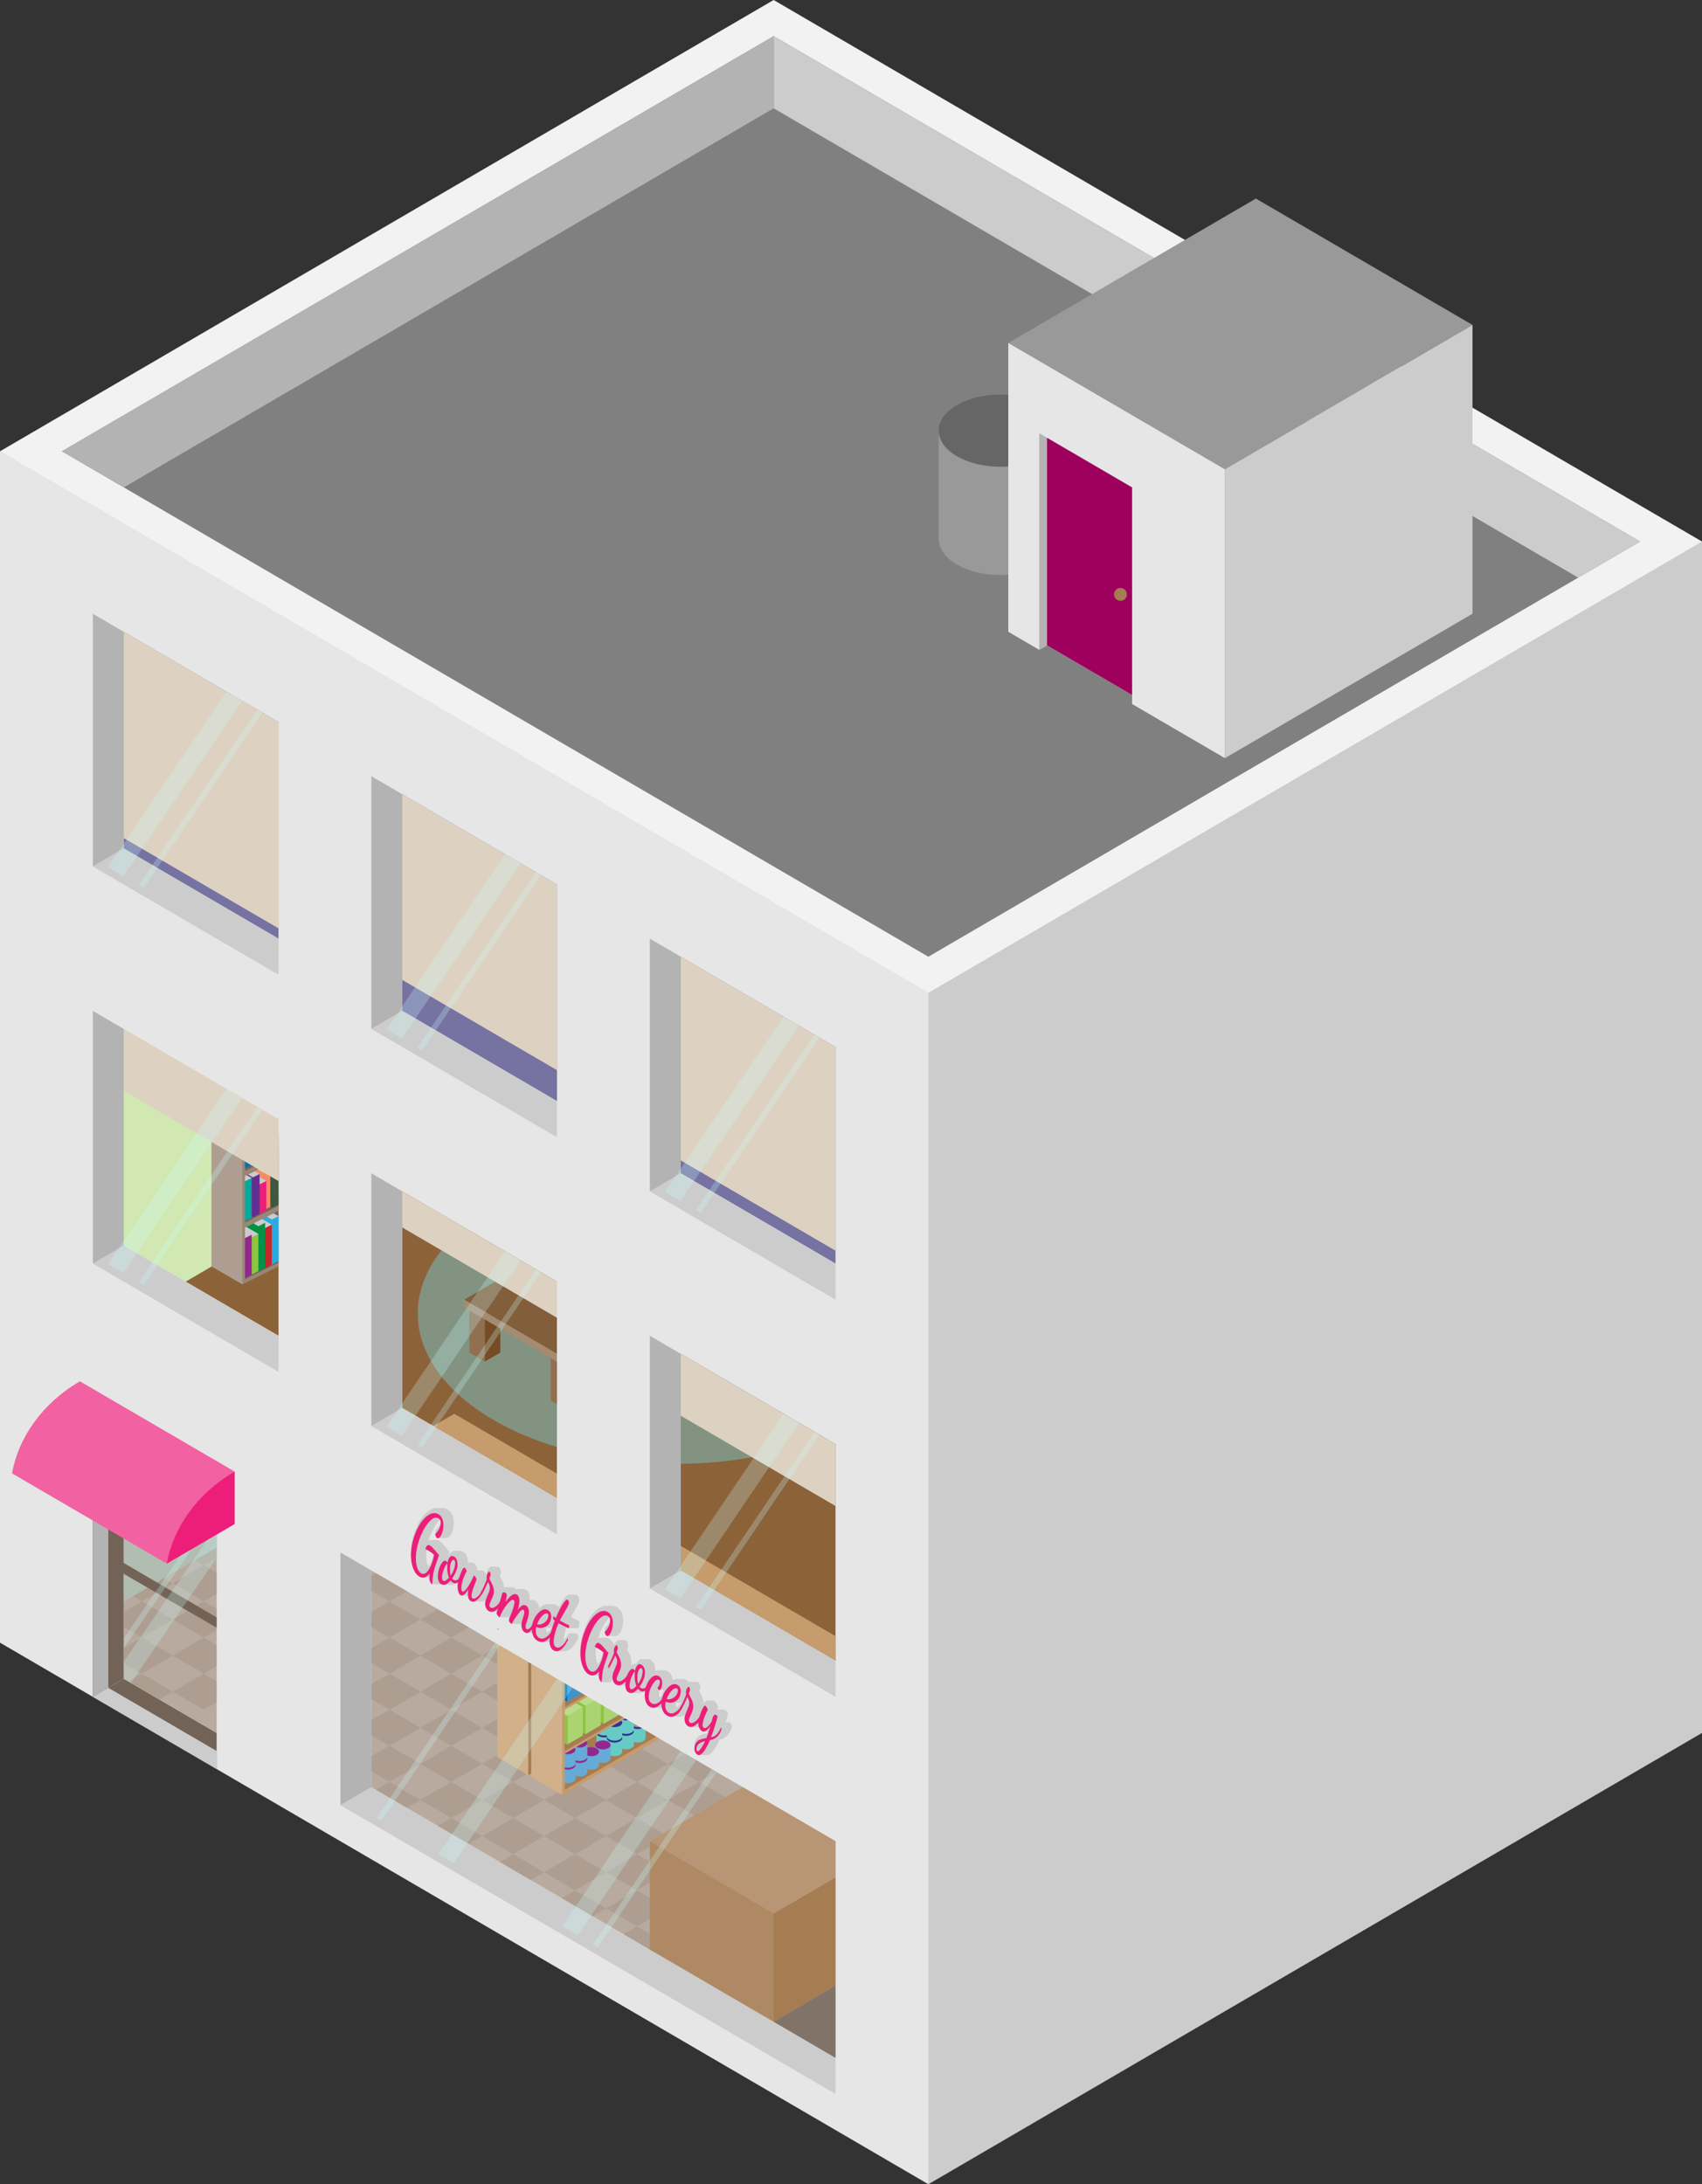 <?xml version="1.0" encoding="utf-8"?>
<!-- Generator: Adobe Illustrator 13.0.0, SVG Export Plug-In . SVG Version: 6.00 Build 14948)  -->
<!DOCTYPE svg PUBLIC "-//W3C//DTD SVG 1.1//EN" "http://www.w3.org/Graphics/SVG/1.1/DTD/svg11.dtd">
<svg version="1.1" id="Layer_1" xmlns="http://www.w3.org/2000/svg" xmlns:xlink="http://www.w3.org/1999/xlink" x="0px" y="0px"
	 width="660px" height="847px" viewBox="0 0 660 847" enable-background="new 0 0 660 847" xml:space="preserve">
<rect x="0" y="0" width="660" height="847" fill="#333333" stroke="none"/>
<g>
	<polygon fill="#CCCCCC" points="360,847 660,672 660,210 0,175 	"/>
	<polygon fill="#E6E6E6" points="360,847 0,637 0,175 360,385 	"/>
	<polygon fill="#F2F2F2" points="360,385 0,175 300,0 660,210 	"/>
	<polygon fill="#808080" points="360,371 24,175 300,14 636,210 	"/>
	<g>
		<polygon fill="#CCCCCC" points="324,812 324.001,798 144.001,693 132,700 		"/>
		<polygon fill="#B3B3B3" points="132,602 144.001,609 144.001,693 132,700 		"/>
	</g>
	<g>
		<polygon fill="#736357" points="84,686 84.001,672 48.001,651 36,658 		"/>
		<polygon fill="#736357" points="36,560 48.001,567 48.001,651 36,658 		"/>
	</g>
	<polygon fill="#B8AA9E" points="144,609 324.001,714 324.001,798 144,693 	"/>
	<g>
		<polygon fill="#AD9E91" points="151,691 145.791,694.043 157.791,701.043 163,698 		"/>
		<polygon fill="#AD9E91" points="175,705 169.791,708.043 181.791,715.043 187,712 		"/>
		<polyline fill="#AD9E91" points="151,691 163,684 151,677 		"/>
		<polygon fill="#AD9E91" points="175,691 163,698 175,705 187,698 		"/>
		<polygon fill="#AD9E91" points="199,719 193.791,722.043 205.791,729.043 211,726 		"/>
		<polygon fill="#AD9E91" points="199,705 187,712 199,719 211,712 		"/>
		<polygon fill="#AD9E91" points="223,733 217.791,736.043 229.791,743.043 235,740 		"/>
		<polygon fill="#AD9E91" points="223,719 211,726 223,733 235,726 		"/>
		<polygon fill="#AD9E91" points="247,747 241.791,750.043 253.791,757.043 259,754 		"/>
		<polygon fill="#AD9E91" points="247,733 235,740 247,747 259,740 		"/>
		<polygon fill="#AD9E91" points="199,691 187,698 199,705 211,698 		"/>
		<polygon fill="#AD9E91" points="223,691 211,698 223,705 235,698 		"/>
		<polygon fill="#AD9E91" points="223,705 211,712 223,719 235,712 		"/>
		<polygon fill="#AD9E91" points="247,705 235,712 247,719 259,712 		"/>
		<polygon fill="#AD9E91" points="247,719 235,726 247,733 259,726 		"/>
		<polygon fill="#AD9E91" points="247,691 235,698 247,705 259,698 		"/>
		<polygon fill="#AD9E91" points="271,691 259,698 271,705 283,698 		"/>
		<polygon fill="#AD9E91" points="175,677 163,684 175,691 187,684 		"/>
		<polygon fill="#AD9E91" points="199,677 187,684 199,691 211,684 		"/>
		<polygon fill="#AD9E91" points="223,677 211,684 223,691 235,684 		"/>
		<polygon fill="#AD9E91" points="247,677 235,684 247,691 259,684 		"/>
		<polygon fill="#AD9E91" points="265.785,680.041 259,684 271,691 277.785,687.041 		"/>
		<polyline fill="#AD9E91" points="151,677 163,670 151,663 		"/>
		<polygon fill="#AD9E91" points="175,663 163,670 175,677 187,670 		"/>
		<polygon fill="#AD9E91" points="199,663 187,670 199,677 211,670 		"/>
		<polygon fill="#AD9E91" points="223,663 211,670 223,677 235,670 		"/>
		<polygon fill="#AD9E91" points="241.785,666.041 235,670 247,677 253.785,673.041 		"/>
		<polyline fill="#AD9E91" points="151,663 163,656 151,649 		"/>
		<polygon fill="#AD9E91" points="175,649 163,656 175,663 187,656 		"/>
		<polygon fill="#AD9E91" points="199,649 187,656 199,663 211,656 		"/>
		<polygon fill="#AD9E91" points="217.785,652.041 211,656 223,663 229.785,659.041 		"/>
		<polyline fill="#AD9E91" points="151,649 163,642 151,635 		"/>
		<polygon fill="#AD9E91" points="175,635 163,642 175,649 187,642 		"/>
		<polygon fill="#AD9E91" points="193.785,638.041 187,642 199,649 205.785,645.041 		"/>
		<polygon fill="#AD9E91" points="143.998,630.916 151,635 163,628 151,621 144.001,625.083 		"/>
		<polygon fill="#AD9E91" points="143.998,644.916 151,649 163,642 151,635 144.001,639.083 		"/>
		<polygon fill="#AD9E91" points="143.998,658.916 151,663 163,656 151,649 144.001,653.083 		"/>
		<polygon fill="#AD9E91" points="143.998,672.916 151,677 163,670 151,663 144.001,667.083 		"/>
		<polygon fill="#AD9E91" points="143.998,686.916 151,691 163,684 151,677 144.001,681.083 		"/>
		<polygon fill="#AD9E91" points="169.785,624.041 163,628 175,635 181.785,631.041 		"/>
		<polygon fill="#AD9E91" points="143.994,616.913 151,621 157.785,617.041 145.785,610.041 143.994,611.086 		"/>
	</g>
	<g>
		<polygon fill="#B8AA9E" points="48.001,567 84.001,588 84.001,672 48.001,651 		"/>
		<g>
			<polygon fill="#AD9E91" points="55,649 49.791,652.043 61.791,659.043 67,656 			"/>
			<polygon fill="#AD9E91" points="48.003,644.918 55,649 67,642 55,635 48,639.083 			"/>
			<polygon fill="#AD9E91" points="48.003,630.918 55,635 67,628 55,621 48,625.083 			"/>
			<polygon fill="#AD9E91" points="48.003,616.918 55,621 67,614 55,607 48,611.083 			"/>
			<polygon fill="#AD9E91" points="84,651.916 79,649 67,656 79,663 84,660.084 			"/>
			<polygon fill="#AD9E91" points="84,637.916 79,635 67,642 79,649 84,646.084 			"/>
			<polygon fill="#AD9E91" points="84,623.916 79,621 67,628 79,635 84,632.084 			"/>
			<polygon fill="#AD9E91" points="84,609.916 79,607 67,614 79,621 84,618.084 			"/>
			<polygon fill="#AD9E91" points="84,595.916 79,593 67,600 79,607 84,604.084 			"/>
		</g>
	</g>
	<g>
		<polygon fill="#AF8963" points="252,714 252,756 300,784 318.952,764.952 299.355,724.161 		"/>
		<polygon fill="#A67C52" points="300,784 324,770 324,728 300,742 		"/>
		<polygon fill="#B89675" points="288,693 252,714 300,742 324,728 324,714 		"/>
	</g>
	<polygon fill="#8C6239" points="156,462 216,497 216,581 156,546 	"/>
	<polygon fill="#8C6239" points="264,525 324,560 324,644 264,609 	"/>
	<g>
		<path fill="#829382" d="M179.954,475.973C168.64,485.426,162,496.923,162,509.328c0,22.549,21.915,42.104,54,51.817V497
			L179.954,475.973z"/>
		<path fill="#829382" d="M264,567.656c20.507-0.234,39.494-4.068,55.19-10.463L264,525V567.656z"/>
	</g>
	<polygon fill="#754C24" points="194,508 194,524.5 188,528 188,511.5 	"/>
	<polygon fill="#917050" points="182,508 182,524.5 188,528 188,511.5 	"/>
	<polygon fill="#917050" points="213.533,526.574 213.533,543.074 219.533,546.574 219.533,530.074 	"/>
	<polygon fill="#835E3A" points="192,497 180,504 216,525 216,511 	"/>
	<polygon fill="#A58B71" points="180,504 180,507 216,528 216,525 	"/>
	<polygon fill="#DDD1C2" points="156,462 216,497 216,511 156,476 	"/>
	<polygon fill="#D1E8B2" points="48,399 108,434 108,518 48,483 	"/>
	<polygon fill="#DDD1C2" points="264,525 324,560 324,584 264,549 	"/>
	<polygon fill="#C69C6D" points="264.001,599.481 324.001,634.481 324,644 264,609 	"/>
	<polygon fill="#C69C6D" points="176.16,548.241 216,571.48 216,581 168,553 	"/>
	<polygon fill="#7672A2" points="156,308 216,343 216,427 156,392 	"/>
	<polygon fill="#DDD1C2" points="156,308 216,343 216,415 156,380 	"/>
	<polygon fill="#7672A2" points="264,371 324,406 324,490 264,455 	"/>
	<polygon fill="#DDD1C2" points="264,371 324,406 324,485 264,450 	"/>
	<polygon fill="#7672A2" points="48,245 108,280 108,364 48,329 	"/>
	<polygon fill="#DDD1C2" points="48,245 108,280 108,360 48,325 	"/>
	<g>
		<polygon fill="#8C6239" points="108,476 108,518 72,497 		"/>
		<polygon fill="#998675" points="93.999,448.064 108,441.064 108,491.064 94,498.064 		"/>
		<g>
			<polygon fill="#736357" points="94.999,446.064 95,496.064 108,489.564 108,439.564 			"/>
		</g>
		<polygon fill="#AD9E91" points="81.999,431.064 94,438.064 94,498.064 81.999,491.063 		"/>
		<g>
			<polygon fill="#29ABE2" points="93.4,483.344 93.4,465.898 108,471.598 108,489.044 105.4,490.344 			"/>
			<polygon fill="#CCCCCC" points="95.999,464.598 108,471.598 105.4,472.898 93.399,465.897 			"/>
		</g>
		<g>
			<polygon fill="#C1272D" points="90.8,484.644 90.8,469.197 105.4,474.898 105.4,490.344 102.8,491.644 			"/>
			<polygon fill="#CCCCCC" points="93.399,467.898 105.4,474.898 102.8,476.197 90.799,469.197 			"/>
		</g>
		<g>
			<polygon fill="#009245" points="88.2,485.943 88.2,468.498 102.8,474.197 102.8,491.644 100.2,492.943 			"/>
			<polygon fill="#CCCCCC" points="90.799,467.197 102.8,474.197 100.2,475.498 88.199,468.497 			"/>
		</g>
		<g>
			<polygon fill="#8CC63F" points="85.6,487.243 85.6,472.797 100.2,478.498 100.2,492.943 97.6,494.243 			"/>
			<polygon fill="#CCCCCC" points="88.199,471.498 100.2,478.498 97.6,479.797 85.599,472.797 			"/>
		</g>
		<g>
			<polygon fill="#93278F" points="83,488.543 83,473.098 97.6,478.797 97.6,494.243 95,495.543 			"/>
			<polygon fill="#CCCCCC" points="85.599,471.797 97.6,478.797 95,480.098 82.999,473.097 			"/>
		</g>
		<g>
			<polygon fill="#736357" points="94.999,469.064 95,475.064 108,468.564 108,462.564 			"/>
		</g>
		<g>
			<polygon fill="#3E593E" points="93.4,461.344 93.4,443.898 108,449.598 108,467.044 105.4,468.344 			"/>
			<polygon fill="#CCCCCC" points="95.999,442.598 108,449.598 105.4,450.898 93.399,443.897 			"/>
		</g>
		<g>
			<polygon fill="#F58B66" points="90.228,462.31 90.228,447.863 104.828,453.564 104.828,468.01 102.228,469.31 			"/>
			<polygon fill="#CCCCCC" points="92.827,446.564 104.828,453.564 102.228,454.863 90.227,447.863 			"/>
		</g>
		<g>
			<polygon fill="#ED1E79" points="88.668,463.709 88.668,452.264 103.269,457.963 103.269,469.409 100.668,470.709 			"/>
			<polygon fill="#CCCCCC" points="91.268,450.963 103.269,457.963 100.668,459.264 88.668,452.263 			"/>
		</g>
		<g>
			<polygon fill="#662D91" points="86.068,465.009 86.068,449.562 100.668,455.264 100.668,470.709 98.068,472.009 			"/>
			<polygon fill="#CCCCCC" points="88.667,448.264 100.668,455.264 98.068,456.562 86.068,449.562 			"/>
		</g>
		<g>
			<polygon fill="#00A99D" points="83,466.543 83,451.098 97.6,456.797 97.6,472.243 95,473.543 			"/>
			<polygon fill="#CCCCCC" points="85.599,449.797 97.6,456.797 95,458.098 82.999,451.097 			"/>
		</g>
		<g>
			<polygon fill="#998675" points="94.999,474.064 95,476.064 108,469.564 108,467.564 			"/>
		</g>
		<g>
			<polygon fill="#736357" points="94.999,449.064 95,455.064 108,448.564 108,442.564 			"/>
		</g>
		<g>
			<polygon fill="#998675" points="94.999,454.064 95,456.064 108,449.564 108,447.564 			"/>
		</g>
		<g>
			<polygon fill="#0071BC" points="83,446.064 83,430.618 97.6,436.318 97.6,451.764 95,453.064 			"/>
			<polygon fill="#CCCCCC" points="85.599,429.318 97.6,436.318 95,437.618 82.999,430.617 			"/>
		</g>
		<polygon fill="#998675" points="92.196,442.398 95,442.398 95,496.064 92.196,495.064 		"/>
		<polygon fill="#AD9E91" points="82.529,490.291 94,496.852 94,441.283 82.529,441.283 		"/>
	</g>
	<polygon fill="#DDD1C2" points="48,399 108,434 108,458 48,423 	"/>
	<g>
		<g>
			<polygon fill="#CCCCCC" points="216,595 216.001,581 156.001,546 144,553 			"/>
			<polygon fill="#B3B3B3" points="144,455 156.001,462 156.001,546 144,553 			"/>
		</g>
		<g>
			<polygon opacity="0.25" fill="#CCFFFF" points="195.859,485.249 149.859,553.249 155.859,556.749 201.859,488.749 			"/>
			<polygon opacity="0.25" fill="#CCFFFF" points="207.86,492.249 161.86,560.249 163.734,561.343 209.734,493.343 			"/>
		</g>
	</g>
	<g>
		<g>
			<polygon fill="#CCCCCC" points="108,532 108.001,518 48.001,483 36,490 			"/>
			<polygon fill="#B3B3B3" points="36,392 48.001,399 48.001,483 36,490 			"/>
		</g>
		<g>
			<polygon opacity="0.25" fill="#CCFFFF" points="87.859,422.249 41.859,490.249 47.859,493.749 93.859,425.749 			"/>
			<polygon opacity="0.25" fill="#CCFFFF" points="99.86,429.249 53.86,497.249 55.734,498.343 101.734,430.343 			"/>
		</g>
	</g>
	<polygon fill="#CCCCCC" points="300,14 636,210 612,224 300,42 	"/>
	<polygon fill="#B3B3B3" points="24,175 300.001,14 300.001,42 48,189 	"/>
	<g>
		<g>
			<polygon fill="#CCCCCC" points="324,504 324.001,490 264.001,455 252,462 			"/>
			<polygon fill="#B3B3B3" points="252,364 264.001,371 264.001,455 252,462 			"/>
		</g>
		<g>
			<polygon opacity="0.25" fill="#CCFFFF" points="303.859,394.249 257.859,462.249 263.859,465.749 309.859,397.749 			"/>
			<polygon opacity="0.25" fill="#CCFFFF" points="315.86,401.249 269.86,469.249 271.734,470.343 317.734,402.343 			"/>
		</g>
	</g>
	<g>
		<g>
			<polygon fill="#CCCCCC" points="216,441 216.001,427 156.001,392 144,399 			"/>
			<polygon fill="#B3B3B3" points="144,301 156.001,308 156.001,392 144,399 			"/>
		</g>
		<g>
			<polygon opacity="0.25" fill="#CCFFFF" points="195.859,331.249 149.859,399.249 155.859,402.749 201.859,334.749 			"/>
			<polygon opacity="0.25" fill="#CCFFFF" points="207.86,338.249 161.86,406.249 163.734,407.343 209.734,339.343 			"/>
		</g>
	</g>
	<g>
		<g>
			<polygon fill="#CCCCCC" points="108,378 108.001,364 48.001,329 36,336 			"/>
			<polygon fill="#B3B3B3" points="36,238 48.001,245 48.001,329 36,336 			"/>
		</g>
		<g>
			<polygon opacity="0.25" fill="#CCFFFF" points="87.859,268.249 41.859,336.249 47.859,339.749 93.859,271.749 			"/>
			<polygon opacity="0.25" fill="#CCFFFF" points="99.86,275.249 53.86,343.249 55.734,344.343 101.734,276.343 			"/>
		</g>
	</g>
	<polygon fill="#817368" points="324,770 300,784 324.001,798 	"/>
	<polygon fill="#CCCCCC" points="42,654.5 36,658 84,686 84.001,679 	"/>
	<polygon fill="#B3B3B3" points="42,654.5 36,658 36,560 42,563.5 	"/>
	<polygon fill="#B2BDB2" points="48.001,567 48,621.083 84.002,600.082 84.001,588 	"/>
	<polygon fill="#736357" points="84,631.188 84,627.188 46.036,604.943 46.036,609.177 	"/>
	<g>
		<polygon opacity="0.25" fill="#CCFFFF" points="50.744,652.601 84,604.084 84.002,591.85 48.003,644.35 48.001,651 		"/>
		<polygon opacity="0.25" fill="#CCFFFF" points="81.452,586.513 48.001,635.295 48,639.083 83.326,587.605 		"/>
	</g>
	<g>
		<path fill="#999999" d="M364,167v42c0,7.733,10.742,14,24,14s24-6.267,24-14v-42H364z"/>
		<path fill="#666666" d="M412,167c0,7.733-10.742,14-24,14s-24-6.267-24-14c0-7.734,10.742-14,24-14S412,159.266,412,167z"/>
	</g>
	<g>
		<polygon fill="#999999" points="487,77 571,126 475,182 391,133 		"/>
		<polygon fill="#E6E6E6" points="475,294 391,245 391,133 475,182 		"/>
		<polygon fill="#CCCCCC" points="571,238 475,294 475,182 571,126 		"/>
		<polygon fill="#808080" points="391,259 439,287 439,269.5 406,250.25 		"/>
		<polygon fill="#B3B3B3" points="406,250.25 406,169.75 403,168 403,252 403,252 406,250.25 		"/>
		<polygon fill="#9E005D" points="439,189 406,169.75 406,250.25 439,269.5 		"/>
		<circle fill="#A67C52" cx="434.5" cy="230.5" r="2.5"/>
	</g>
	<g>
		<g>
			<polygon fill="#CCCCCC" points="324,658 324.001,644 264.001,609 252,616 			"/>
			<polygon fill="#B3B3B3" points="252,518 264.001,525 264.001,609 252,616 			"/>
		</g>
		<g>
			<polygon opacity="0.25" fill="#CCFFFF" points="303.859,548.249 257.859,616.249 263.859,619.749 309.859,551.749 			"/>
			<polygon opacity="0.25" fill="#CCFFFF" points="315.86,555.249 269.86,623.249 271.734,624.343 317.734,556.343 			"/>
		</g>
	</g>
	<rect x="216" y="493.476" fill="#E6E6E6" width="8.278" height="105.45"/>
	<g>
		<polygon fill="#C69C6D" points="218,646 255.999,624.064 255.999,674.064 218,696.064 		"/>
		<g>
			<polygon fill="#A67C52" points="218.999,647.064 219,694.064 254.999,673.064 254.999,626.064 			"/>
		</g>
		<g>
			<path fill="#66CBC4" d="M244.336,668.727v5.25c0,0.967,1.343,1.75,3,1.75s3-0.783,3-1.75v-5.25H244.336z"/>
			<ellipse fill="#2E3192" cx="247.336" cy="668.727" rx="3" ry="1.75"/>
		</g>
		<g>
			<path fill="#66CBC4" d="M239.798,671.374v5.25c0,0.967,1.343,1.75,3,1.75s3-0.783,3-1.75v-5.25H239.798z"/>
			<ellipse fill="#2E3192" cx="242.798" cy="671.374" rx="3" ry="1.75"/>
		</g>
		<g>
			<path fill="#999999" d="M244.336,662.727v5.25c0,0.967,1.343,1.75,3,1.75s3-0.783,3-1.75v-5.25H244.336z"/>
			<ellipse fill="#2E3192" cx="247.336" cy="662.727" rx="3" ry="1.75"/>
		</g>
		<g>
			<path fill="#66CBC4" d="M239.798,665.374v5.25c0,0.967,1.343,1.75,3,1.75s3-0.783,3-1.75v-5.25H239.798z"/>
			<ellipse fill="#2E3192" cx="242.798" cy="665.374" rx="3" ry="1.75"/>
		</g>
		<g>
			<path fill="#66CBC4" d="M231.302,671.988v5.25c0,0.967,1.343,1.75,3,1.75s3-0.783,3-1.75v-5.25H231.302z"/>
			<ellipse fill="#2E3192" cx="234.302" cy="671.988" rx="3" ry="1.75"/>
		</g>
		<g>
			<path fill="#66CBC4" d="M231.302,665.988v5.25c0,0.967,1.343,1.75,3,1.75s3-0.783,3-1.75v-5.25H231.302z"/>
			<ellipse fill="#2E3192" cx="234.302" cy="665.988" rx="3" ry="1.75"/>
		</g>
		<g>
			<path fill="#66CBC4" d="M235.302,673.988v5.25c0,0.967,1.343,1.75,3,1.75s3-0.783,3-1.75v-5.25H235.302z"/>
			<ellipse fill="#2E3192" cx="238.302" cy="673.988" rx="3" ry="1.75"/>
		</g>
		<g>
			<path fill="#66CBC4" d="M235.302,667.988v5.25c0,0.967,1.343,1.75,3,1.75s3-0.783,3-1.75v-5.25H235.302z"/>
			<ellipse fill="#2E3192" cx="238.302" cy="667.988" rx="3" ry="1.75"/>
		</g>
		<g>
			<path fill="#66AAD7" d="M230.765,676.643v5.25c0,0.967,1.343,1.75,3,1.75s3-0.783,3-1.75v-5.25H230.765z"/>
			<ellipse fill="#93278F" cx="233.765" cy="676.643" rx="3" ry="1.75"/>
		</g>
		<g>
			<path fill="#66AAD7" d="M226.286,679.25v5.25c0,0.967,1.343,1.75,3,1.75s3-0.783,3-1.75v-5.25H226.286z"/>
			<ellipse fill="#93278F" cx="229.286" cy="679.25" rx="3" ry="1.75"/>
		</g>
		<g>
			<path fill="#66AAD7" d="M221.748,681.904v5.25c0,0.967,1.343,1.75,3,1.75s3-0.783,3-1.75v-5.25H221.748z"/>
			<ellipse fill="#93278F" cx="224.748" cy="681.904" rx="3" ry="1.75"/>
		</g>
		<g>
			<path fill="#66AAD7" d="M221.748,675.904v5.25c0,0.967,1.343,1.75,3,1.75s3-0.783,3-1.75v-5.25H221.748z"/>
			<ellipse fill="#93278F" cx="224.748" cy="675.904" rx="3" ry="1.75"/>
		</g>
		<g>
			<path fill="#66AAD7" d="M217.151,684.494v5.25c0,0.967,1.343,1.75,3,1.75s3-0.783,3-1.75v-5.25H217.151z"/>
			<ellipse fill="#93278F" cx="220.151" cy="684.494" rx="3" ry="1.75"/>
		</g>
		<g>
			<path fill="#66AAD7" d="M217.151,678.494v5.25c0,0.967,1.343,1.75,3,1.75s3-0.783,3-1.75v-5.25H217.151z"/>
			<ellipse fill="#93278F" cx="220.151" cy="678.494" rx="3" ry="1.75"/>
		</g>
		<g>
			<polygon fill="#C69C6D" points="218.999,678.064 219,680.064 254.999,659.064 254.999,657.064 			"/>
		</g>
		<g>
			<polygon fill="#A67C52" points="218.999,669.064 219,679.064 254.999,658.064 254.999,648.064 			"/>
		</g>
		<g>
			<g>
				<polygon fill="#A9D46F" points="234,657.5 234,668.5 240,665 240,654 				"/>
			</g>
			<g>
				<polygon fill="#BADD8C" points="227.999,654 234,657.5 240,654 233.999,650.5 				"/>
			</g>
			<g>
				<polygon fill="#8CC63F" points="233.999,657.5 234,668.5 227.999,665 227.999,654 				"/>
			</g>
		</g>
		<g>
			<g>
				<polygon fill="#A9D46F" points="227,661.5 227,672.5 233,669 233,658 				"/>
			</g>
			<g>
				<polygon fill="#BADD8C" points="220.999,658 227,661.5 233,658 226.999,654.5 				"/>
			</g>
			<g>
				<polygon fill="#8CC63F" points="226.999,661.5 227,672.5 220.999,669 220.999,658 				"/>
			</g>
		</g>
		<g>
			<g>
				<polygon fill="#A9D46F" points="220,665.5 220,676.5 226,673 226,662 				"/>
			</g>
			<g>
				<polygon fill="#BADD8C" points="213.999,662 220,665.5 226,662 219.999,658.5 				"/>
			</g>
			<g>
				<polygon fill="#8CC63F" points="219.999,665.5 220,676.5 213.999,673 213.999,662 				"/>
			</g>
		</g>
		<g>
			<polygon fill="#C69C6D" points="218.999,661.064 219,663.064 254.999,642.064 254.999,640.064 			"/>
		</g>
		<g>
			<polygon fill="#A67C52" points="218.999,652.064 219,662.064 254.999,641.064 254.999,631.064 			"/>
		</g>
		<g>
			<g>
				<polygon fill="#4094CD" points="220,648.927 220,659.928 226,656.428 226,645.428 				"/>
			</g>
			<g>
				<polygon fill="#66AAD7" points="213.999,645.428 220,648.928 226,645.428 219.999,641.928 				"/>
			</g>
			<g>
				<polygon fill="#0071BC" points="219.999,648.927 220,659.928 213.999,656.428 213.999,645.428 				"/>
			</g>
		</g>
		<rect x="216.191" y="647.572" fill="#C69C6D" width="2.808" height="45.371"/>
		<polygon fill="#A67C52" points="216.825,631.378 204.824,638.378 204.824,688.378 216.825,681.377 		"/>
		<polygon fill="#D1B08A" points="205.999,639.064 218,646.064 218,696.064 205.999,689.063 		"/>
		<polygon fill="#D1B08A" points="192.823,631.378 204.824,638.378 204.824,688.378 192.824,681.377 		"/>
		<polygon fill="#E6E6E6" points="281.969,689.481 185.824,633.396 254.167,620.334 263.5,625.5 		"/>
	</g>
	<g>
		<polygon opacity="0.25" fill="#CCFFFF" points="264,679 218,747 224,750.5 270,682.5 		"/>
		<polygon opacity="0.25" fill="#CCFFFF" points="276.001,686 230.001,754 231.875,755.094 277.875,687.094 		"/>
		<polygon opacity="0.25" fill="#CCFFFF" points="216.001,651 170.001,719 176.001,722.5 222.001,654.5 		"/>
		<polygon opacity="0.25" fill="#CCFFFF" points="192.001,637 146.001,705 147.875,706.094 193.875,638.094 		"/>
	</g>
	<g>
		<path fill="#CCCCCC" stroke="#CCCCCC" stroke-width="2" stroke-linecap="round" stroke-linejoin="round" d="M160.499,599.713
			c0.24-2.074,0.739-4.074,1.498-6.002c0.759-1.926,1.63-3.535,2.612-4.828c0.982-1.291,2.048-2.206,3.197-2.742
			c1.149-0.537,2.213-0.522,3.193,0.043c0.801,0.463,1.349,1.176,1.643,2.139c0.295,0.965,0.377,2.013,0.247,3.146
			c-0.139,1.21-0.454,2.237-0.943,3.081c-0.488,0.845-0.981,1.123-1.479,0.836c-0.332-0.191-0.567-0.715-0.708-1.57
			c0.361-0.191,0.787-0.696,1.277-1.517c0.489-0.819,0.778-1.604,0.865-2.353c0.119-1.033-0.179-1.756-0.894-2.169
			c-0.964-0.556-2.08-0.19-3.348,1.098c-1.268,1.287-2.398,3.089-3.39,5.406c-0.993,2.315-1.621,4.62-1.886,6.909
			c-0.224,1.941-0.148,3.633,0.227,5.073s0.939,2.378,1.691,2.812c1.017,0.587,2.012,0.104,2.987-1.452
			c0.975-1.556,1.656-3.457,2.042-5.704c-0.623-0.595-1.316-1.113-2.083-1.556c-0.237-0.138-0.675-0.366-1.313-0.688
			c0.397-1.37,1.011-1.816,1.843-1.336c0.448,0.26,1.081,0.885,1.896,1.871c0.815,0.989,1.334,1.595,1.559,1.818
			c-0.924,2.668-1.519,4.459-1.786,5.376s-0.458,1.884-0.576,2.897c-0.038,0.331-0.087,0.844-0.146,1.54
			c-0.059,0.694-0.11,1.229-0.153,1.604c-0.88-0.695-1.223-1.883-1.029-3.559c0.033-0.287,0.065-0.504,0.096-0.65
			c-1.318,1.545-2.65,1.93-3.996,1.152c-1.168-0.674-2.058-1.982-2.67-3.924C160.361,604.522,160.204,602.273,160.499,599.713z"/>
		<path fill="#CCCCCC" stroke="#CCCCCC" stroke-width="2" stroke-linecap="round" stroke-linejoin="round" d="M170.852,609.293
			c0.168-1.456,0.583-2.734,1.247-3.834c0.664-1.102,1.287-1.482,1.87-1.146c0.158,0.092,0.353,0.303,0.583,0.63
			c0.196-0.981,0.507-1.708,0.931-2.179s0.949-0.523,1.577-0.162c0.559,0.324,0.943,0.814,1.15,1.471
			c0.207,0.657,0.265,1.389,0.171,2.195c-0.177,1.529-0.859,3.145-2.048,4.846c0.147,0.227,0.329,0.402,0.546,0.527
			c0.371,0.215,0.791,0.239,1.262,0.074c0.471-0.166,0.868-0.605,1.19-1.318l0.308,0.64c-0.399,0.892-0.866,1.474-1.399,1.751
			c-0.533,0.275-1.053,0.268-1.56-0.025c-0.308-0.178-0.632-0.468-0.973-0.87c-1.342,1.573-2.565,2.04-3.666,1.405
			c-0.556-0.322-0.919-0.849-1.088-1.58C170.783,610.983,170.75,610.176,170.852,609.293z M172.451,610.114
			c-0.117,1.013,0.05,1.647,0.5,1.907c0.467,0.27,1.178-0.145,2.136-1.243c-0.602-1.528-0.798-3.378-0.589-5.547
			c-0.277,0.075-0.66,0.671-1.148,1.786C172.86,608.135,172.561,609.167,172.451,610.114z M175.524,606.426
			c-0.059,0.511-0.073,1.123-0.041,1.839c0.031,0.716,0.114,1.301,0.247,1.756c0.989-1.392,1.567-2.817,1.736-4.281
			c0.113-0.975-0.019-1.571-0.393-1.787c-0.281-0.162-0.585-0.007-0.911,0.468C175.837,604.894,175.625,605.562,175.524,606.426z"/>
		<path fill="#CCCCCC" stroke="#CCCCCC" stroke-width="2" stroke-linecap="round" stroke-linejoin="round" d="M178.503,613.285
			c0.145-1.258,0.542-2.682,1.192-4.272c0.65-1.589,1.14-2.289,1.471-2.098c0.278,0.16,0.555,0.626,0.833,1.399
			c-0.357,0.523-0.758,1.34-1.204,2.446c-0.445,1.107-0.721,2.126-0.829,3.052c-0.153,1.324-0.03,2.101,0.366,2.329
			c0.344,0.198,0.831-0.103,1.46-0.903c0.629-0.803,1.184-1.664,1.665-2.588c0.48-0.922,0.929-1.84,1.345-2.753
			c0.703,0.642,1.024,1.227,0.963,1.756c-0.005,0.044-0.15,0.402-0.435,1.072c-0.285,0.672-0.58,1.46-0.887,2.365
			c-0.307,0.905-0.496,1.667-0.567,2.284c-0.087,0.751,0.042,1.225,0.386,1.424l0.02,0.012c0.437,0.252,1.033,0.072,1.789-0.539
			c0.755-0.61,1.454-1.566,2.099-2.865l0.252,0.569c-0.657,1.528-1.451,2.663-2.384,3.407c-0.934,0.744-1.771,0.902-2.512,0.474
			c-0.251-0.146-0.457-0.353-0.616-0.622c-0.16-0.268-0.273-0.539-0.34-0.812c-0.067-0.274-0.106-0.614-0.115-1.02
			c-0.01-0.406-0.003-0.743,0.021-1.012c0.024-0.269,0.06-0.612,0.108-1.032c-0.377,0.583-0.699,1.039-0.963,1.368
			c-0.264,0.33-0.585,0.604-0.963,0.82s-0.719,0.238-1.024,0.062c-0.437-0.252-0.761-0.805-0.974-1.656
			C178.448,615.102,178.396,614.211,178.503,613.285z"/>
		<path fill="#CCCCCC" stroke="#CCCCCC" stroke-width="2" stroke-linecap="round" stroke-linejoin="round" d="M187.484,616.458
			c0.818-1.458,1.585-3.145,2.301-5.062c-0.099-0.291-0.126-0.625-0.083-1c0.066-0.574,0.227-1.059,0.483-1.451
			c0.256-0.394,0.477-0.537,0.663-0.43c0.15,0.087,0.259,0.291,0.327,0.611c0.067,0.322,0.091,0.57,0.07,0.747
			c-0.01,0.089-0.084,0.275-0.223,0.56c-0.139,0.285-0.211,0.449-0.216,0.494c-0.01,0.206,0.084,0.513,0.282,0.921
			c0.197,0.407,0.415,0.822,0.654,1.242c0.239,0.421,0.44,0.954,0.602,1.602c0.163,0.647,0.208,1.291,0.134,1.931
			c-0.082,0.706-0.369,1.574-0.862,2.608c-0.494,1.032-0.761,1.727-0.802,2.079c-0.059,0.508,0.081,0.857,0.418,1.053
			c0.583,0.337,1.294,0.165,2.136-0.515c0.841-0.68,1.468-1.464,1.882-2.355l0.408,0.87c-0.589,1.309-1.38,2.323-2.374,3.043
			c-0.994,0.721-1.918,0.834-2.771,0.342c-0.484-0.279-0.851-0.726-1.101-1.338c-0.251-0.612-0.333-1.285-0.248-2.019
			c0.074-0.64,0.376-1.547,0.907-2.724c0.531-1.176,0.826-2.017,0.884-2.525c0.097-0.838-0.149-1.732-0.738-2.686
			c-0.736,1.835-1.585,3.546-2.544,5.133L187.484,616.458z"/>
		<path fill="#CCCCCC" stroke="#CCCCCC" stroke-width="2" stroke-linecap="round" stroke-linejoin="round" d="M193.548,624.59
			c1.379-4.838,2.114-7.408,2.203-7.707c0.067-0.219,0.234-0.35,0.501-0.395c0.266-0.045,0.498-0.012,0.697,0.104
			c0.199,0.114,0.35,0.302,0.455,0.562c0.104,0.26,0.138,0.545,0.102,0.857c-0.042,0.361-0.228,1.119-0.559,2.275
			c1.881-2.602,3.372-3.586,4.471-2.951c0.834,0.482,1.141,1.674,0.921,3.577c-0.075,0.649-0.291,1.483-0.648,2.496
			c1.195-1.771,2.29-2.369,3.285-1.794c0.474,0.273,0.792,0.717,0.953,1.328c0.162,0.611,0.201,1.279,0.117,2.002
			c-0.07,0.611-0.283,1.449-0.639,2.514s-0.553,1.76-0.59,2.086c-0.069,0.59,0.058,0.978,0.379,1.164
			c0.834,0.48,1.924-0.707,3.271-3.562l0.258,0.882c-0.574,1.42-1.23,2.548-1.969,3.383c-0.739,0.834-1.495,1.028-2.266,0.582
			c-0.495-0.285-0.849-0.748-1.062-1.386c-0.212-0.639-0.275-1.331-0.189-2.077c0.058-0.503,0.237-1.203,0.539-2.101
			c0.301-0.896,0.473-1.531,0.516-1.902c0.076-0.655-0.039-1.071-0.344-1.246c-0.291-0.168-0.669-0.013-1.134,0.465
			s-1.113,1.328-1.946,2.55c-0.218,0.295-0.493,0.748-0.825,1.36c-0.333,0.613-0.541,0.989-0.627,1.128
			c-0.239-0.139-0.488-0.365-0.749-0.68c-0.26-0.314-0.375-0.605-0.344-0.869c0.018-0.152,0.357-1.074,1.018-2.764
			c0.661-1.688,1.037-2.926,1.128-3.716c0.08-0.692-0.019-1.118-0.297-1.278c-0.543-0.313-1.403,0.255-2.58,1.705
			c-1.177,1.451-2.13,3.13-2.859,5.039c-0.231-0.133-0.491-0.4-0.781-0.801C193.667,625.02,193.531,624.742,193.548,624.59z"/>
		<path fill="#CCCCCC" stroke="#CCCCCC" stroke-width="2" stroke-linecap="round" stroke-linejoin="round" d="M207.266,629.786
			c0.231-2,1.028-3.739,2.392-5.215c1.362-1.477,2.64-1.871,3.831-1.184c0.981,0.566,1.387,1.577,1.219,3.034
			c-0.184,1.588-0.867,2.699-2.051,3.334c-1.183,0.636-2.428,0.693-3.734,0.174c-0.052,0.206-0.095,0.452-0.128,0.738
			c-0.025,0.221-0.039,0.437-0.042,0.646c-0.003,0.209,0.019,0.511,0.066,0.902c0.047,0.393,0.175,0.76,0.384,1.104
			c0.208,0.345,0.486,0.616,0.832,0.815c0.807,0.467,1.694,0.396,2.662-0.211c0.967-0.607,1.802-1.577,2.507-2.912l0.336,0.76
			c-0.758,1.67-1.7,2.823-2.825,3.461c-1.126,0.638-2.219,0.651-3.28,0.039c-0.829-0.479-1.432-1.224-1.806-2.234
			C207.253,632.031,207.132,630.945,207.266,629.786z M209.284,628.832c0.79,0.291,1.678,0.122,2.667-0.508
			c0.988-0.631,1.549-1.529,1.685-2.699c0.048-0.418-0.041-0.693-0.266-0.824c-0.586-0.338-1.299-0.066-2.138,0.813
			C210.391,626.494,209.742,627.567,209.284,628.832z"/>
		<path fill="#CCCCCC" stroke="#CCCCCC" stroke-width="2" stroke-linecap="round" stroke-linejoin="round" d="M214.168,634.393
			c0.199-1.726,0.854-4.037,1.965-6.936c-0.332-0.301-0.553-0.524-0.663-0.674l0.125-1.084c0.311,0.249,0.622,0.488,0.935,0.716
			c0.883-2.149,1.769-3.921,2.657-5.314c0.888-1.394,1.544-1.968,1.968-1.724c0.146,0.084,0.264,0.246,0.356,0.488
			c0.092,0.242,0.122,0.506,0.088,0.793c-0.046,0.396-0.24,0.915-0.582,1.553c-0.342,0.637-0.82,1.474-1.434,2.508
			s-1.113,1.935-1.498,2.701c1.522,0.879,2.743,1.5,3.661,1.865l-0.134,1.159c-1.601-0.688-2.944-1.348-4.029-1.974
			c-1.004,2.336-1.606,4.37-1.806,6.104c-0.105,0.912-0.093,1.605,0.035,2.083c0.128,0.477,0.378,0.823,0.748,1.036
			c0.662,0.383,1.399,0.27,2.21-0.341c0.812-0.61,1.576-1.633,2.292-3.067l0.239,0.493c-0.781,1.75-1.676,3.025-2.687,3.827
			c-1.01,0.801-1.979,0.934-2.906,0.398c-0.608-0.352-1.052-0.921-1.328-1.706C214.107,636.512,214.035,635.543,214.168,634.393z"/>
		<path fill="#CCCCCC" stroke="#CCCCCC" stroke-width="2" stroke-linecap="round" stroke-linejoin="round" d="M226.204,637.647
			c0.239-2.073,0.738-4.074,1.498-6.001s1.629-3.536,2.612-4.828s2.048-2.207,3.198-2.743c1.149-0.537,2.213-0.522,3.193,0.043
			c0.8,0.462,1.348,1.176,1.643,2.14c0.295,0.964,0.377,2.012,0.246,3.145c-0.139,1.211-0.454,2.237-0.942,3.082
			c-0.489,0.844-0.981,1.122-1.479,0.836c-0.332-0.191-0.568-0.715-0.708-1.571c0.361-0.19,0.786-0.695,1.276-1.517
			c0.49-0.82,0.779-1.604,0.865-2.352c0.119-1.033-0.179-1.758-0.893-2.17c-0.964-0.557-2.08-0.19-3.348,1.098
			c-1.268,1.287-2.398,3.09-3.391,5.406s-1.621,4.62-1.885,6.909c-0.224,1.942-0.149,3.633,0.227,5.073s0.94,2.378,1.691,2.812
			c1.017,0.586,2.012,0.102,2.987-1.453s1.656-3.457,2.043-5.704c-0.622-0.595-1.316-1.113-2.083-1.555
			c-0.237-0.138-0.676-0.366-1.313-0.688c0.397-1.371,1.012-1.816,1.843-1.336c0.449,0.259,1.082,0.883,1.896,1.871
			c0.815,0.988,1.334,1.594,1.559,1.817c-0.924,2.667-1.519,4.46-1.786,5.376c-0.266,0.917-0.458,1.883-0.575,2.898
			c-0.039,0.33-0.087,0.844-0.146,1.539c-0.06,0.695-0.111,1.23-0.154,1.605c-0.88-0.697-1.223-1.883-1.029-3.56
			c0.033-0.286,0.065-0.503,0.097-0.65c-1.318,1.546-2.65,1.93-3.996,1.152c-1.169-0.675-2.059-1.983-2.67-3.924
			C226.066,642.457,225.908,640.208,226.204,637.647z"/>
		<path fill="#CCCCCC" stroke="#CCCCCC" stroke-width="2" stroke-linecap="round" stroke-linejoin="round" d="M236.828,644.947
			c0.817-1.459,1.584-3.145,2.3-5.062c-0.099-0.292-0.126-0.625-0.083-1c0.066-0.574,0.227-1.058,0.483-1.451
			c0.257-0.393,0.477-0.537,0.663-0.43c0.15,0.087,0.259,0.291,0.327,0.612s0.091,0.57,0.07,0.747
			c-0.01,0.088-0.085,0.274-0.223,0.559c-0.139,0.285-0.21,0.449-0.216,0.494c-0.009,0.205,0.084,0.513,0.282,0.921
			c0.198,0.408,0.416,0.822,0.655,1.243c0.239,0.42,0.439,0.954,0.603,1.602c0.163,0.646,0.207,1.29,0.133,1.93
			c-0.082,0.707-0.369,1.574-0.862,2.608c-0.494,1.033-0.761,1.726-0.801,2.079c-0.059,0.508,0.08,0.858,0.418,1.053
			c0.583,0.336,1.294,0.165,2.135-0.515c0.841-0.679,1.468-1.464,1.881-2.354l0.408,0.87c-0.589,1.308-1.38,2.323-2.374,3.042
			c-0.994,0.721-1.918,0.834-2.771,0.342c-0.484-0.279-0.851-0.726-1.102-1.338c-0.25-0.612-0.333-1.285-0.248-2.019
			c0.074-0.64,0.376-1.548,0.908-2.724c0.531-1.176,0.826-2.018,0.884-2.525c0.097-0.838-0.149-1.732-0.738-2.686
			c-0.736,1.834-1.584,3.546-2.544,5.133L236.828,644.947z"/>
		<path fill="#CCCCCC" stroke="#CCCCCC" stroke-width="2" stroke-linecap="round" stroke-linejoin="round" d="M243.546,651.264
			c0.168-1.457,0.583-2.734,1.247-3.835c0.664-1.101,1.287-1.482,1.87-1.146c0.158,0.091,0.353,0.302,0.583,0.629
			c0.197-0.98,0.508-1.707,0.932-2.178c0.423-0.471,0.949-0.524,1.577-0.162c0.559,0.323,0.942,0.814,1.15,1.471
			s0.265,1.389,0.172,2.194c-0.177,1.53-0.859,3.145-2.048,4.847c0.147,0.227,0.329,0.402,0.546,0.527
			c0.37,0.215,0.791,0.238,1.262,0.073c0.471-0.165,0.868-0.604,1.19-1.317l0.307,0.639c-0.399,0.892-0.866,1.475-1.398,1.751
			c-0.533,0.276-1.053,0.269-1.56-0.024c-0.309-0.178-0.633-0.469-0.973-0.871c-1.343,1.573-2.565,2.041-3.667,1.405
			c-0.556-0.321-0.918-0.849-1.088-1.581C243.478,652.953,243.444,652.146,243.546,651.264z M245.146,652.084
			c-0.117,1.013,0.049,1.646,0.5,1.907c0.467,0.27,1.178-0.145,2.135-1.243c-0.602-1.527-0.798-3.377-0.589-5.547
			c-0.277,0.074-0.66,0.671-1.148,1.788C245.554,650.105,245.255,651.137,245.146,652.084z M248.219,648.397
			c-0.059,0.509-0.073,1.122-0.041,1.838s0.114,1.3,0.247,1.756c0.989-1.392,1.568-2.817,1.737-4.28
			c0.112-0.976-0.019-1.572-0.394-1.788c-0.281-0.162-0.584-0.007-0.911,0.467C248.531,646.863,248.319,647.532,248.219,648.397z"/>
		<path fill="#CCCCCC" stroke="#CCCCCC" stroke-width="2" stroke-linecap="round" stroke-linejoin="round" d="M251.106,655.131
			c0.249-2.162,0.942-3.88,2.078-5.154c1.135-1.273,2.246-1.598,3.332-0.971c0.51,0.294,0.862,0.733,1.06,1.318
			c0.197,0.584,0.258,1.207,0.182,1.869c-0.077,0.662-0.238,1.223-0.483,1.681c-0.245,0.458-0.499,0.612-0.76,0.462
			c-0.251-0.146-0.433-0.474-0.543-0.984c0.48-0.24,0.787-0.946,0.922-2.115c0.043-0.375-0.061-0.636-0.312-0.781
			c-0.649-0.374-1.429,0.117-2.341,1.473c-0.913,1.357-1.455,2.785-1.628,4.285c-0.191,1.654,0.177,2.749,1.104,3.283l0.02,0.013
			c0.781,0.451,1.642,0.365,2.582-0.257c0.94-0.622,1.722-1.682,2.348-3.181l0.328,0.825c-0.708,1.732-1.635,2.974-2.781,3.725
			c-1.146,0.751-2.229,0.832-3.248,0.243c-0.715-0.413-1.246-1.113-1.59-2.101C251.029,657.775,250.939,656.566,251.106,655.131z"/>
		<path fill="#CCCCCC" stroke="#CCCCCC" stroke-width="2" stroke-linecap="round" stroke-linejoin="round" d="M257.502,658.789
			c0.231-2,1.029-3.738,2.392-5.214s2.64-1.87,3.831-1.183c0.981,0.566,1.387,1.577,1.218,3.033
			c-0.183,1.589-0.867,2.701-2.049,3.335c-1.184,0.635-2.428,0.692-3.734,0.174c-0.052,0.205-0.095,0.451-0.128,0.737
			c-0.025,0.221-0.04,0.436-0.042,0.646c-0.003,0.21,0.019,0.512,0.066,0.903s0.175,0.759,0.384,1.104
			c0.208,0.344,0.486,0.615,0.832,0.815c0.808,0.466,1.695,0.396,2.662-0.212c0.966-0.606,1.802-1.576,2.507-2.912l0.336,0.76
			c-0.757,1.67-1.699,2.823-2.825,3.461c-1.125,0.639-2.219,0.651-3.279,0.039c-0.83-0.479-1.432-1.223-1.807-2.233
			C257.49,661.035,257.369,659.949,257.502,658.789z M259.521,657.837c0.79,0.29,1.679,0.12,2.667-0.509s1.55-1.529,1.685-2.698
			c0.048-0.419-0.041-0.694-0.267-0.825c-0.585-0.338-1.298-0.066-2.137,0.812C260.627,655.499,259.979,656.572,259.521,657.837z"/>
		<path fill="#CCCCCC" stroke="#CCCCCC" stroke-width="2" stroke-linecap="round" stroke-linejoin="round" d="M264.806,661.1
			c0.817-1.457,1.584-3.146,2.3-5.062c-0.099-0.292-0.126-0.625-0.083-1.001c0.066-0.574,0.227-1.057,0.484-1.451
			c0.255-0.393,0.477-0.536,0.662-0.429c0.15,0.087,0.259,0.291,0.327,0.611c0.067,0.321,0.091,0.571,0.07,0.747
			c-0.011,0.089-0.085,0.275-0.224,0.559c-0.139,0.285-0.211,0.449-0.216,0.494c-0.01,0.206,0.084,0.513,0.281,0.921
			c0.197,0.409,0.416,0.823,0.655,1.243s0.439,0.954,0.603,1.602c0.163,0.646,0.208,1.291,0.133,1.931
			c-0.082,0.706-0.369,1.574-0.862,2.607c-0.494,1.034-0.76,1.728-0.801,2.079c-0.059,0.508,0.08,0.858,0.418,1.055
			c0.582,0.336,1.294,0.164,2.135-0.516s1.468-1.465,1.882-2.355l0.408,0.871c-0.589,1.308-1.38,2.322-2.374,3.042
			c-0.994,0.72-1.918,0.835-2.772,0.341c-0.483-0.279-0.851-0.725-1.101-1.338c-0.25-0.611-0.333-1.285-0.249-2.018
			c0.074-0.639,0.376-1.548,0.908-2.725c0.531-1.176,0.826-2.016,0.884-2.524c0.097-0.839-0.149-1.733-0.738-2.686
			c-0.737,1.834-1.584,3.545-2.544,5.133L264.806,661.1z"/>
		<path fill="#CCCCCC" stroke="#CCCCCC" stroke-width="2" stroke-linecap="round" stroke-linejoin="round" d="M270.31,676.461
			c0.061-0.528,0.214-0.99,0.458-1.389c0.245-0.399,0.493-0.713,0.747-0.939c0.253-0.23,0.626-0.43,1.121-0.602
			s0.872-0.276,1.131-0.314l1.179-0.268c0.333-0.816,0.849-2.352,1.545-4.609c-1.294,1.818-2.383,2.473-3.267,1.961
			c-0.442-0.254-0.812-0.703-1.109-1.346c-0.297-0.642-0.391-1.438-0.281-2.387c0.138-1.19,0.538-2.56,1.202-4.106
			c0.664-1.546,1.156-2.228,1.478-2.042c0.131,0.076,0.316,0.307,0.554,0.691c0.237,0.383,0.367,0.723,0.39,1.019
			c-0.318,0.429-0.702,1.23-1.155,2.404c-0.453,1.175-0.723,2.148-0.812,2.92c-0.094,0.816,0.043,1.331,0.413,1.545l0.02,0.011
			c0.739,0.428,1.764-0.404,3.076-2.495c0.018-0.036,0.077-0.267,0.175-0.693c0.098-0.425,0.191-0.776,0.28-1.056
			c0.089-0.278,0.243-0.513,0.462-0.704s0.46-0.21,0.725-0.059c0.053,0.03,0.259,0.196,0.619,0.499
			c-0.078,0.543-0.372,1.656-0.882,3.338c-0.511,1.682-1.066,3.29-1.667,4.826c1.625-0.168,2.902-1.419,3.834-3.753l0.284,0.658
			c-0.82,2.469-2.327,3.868-4.519,4.199c-1.95,4.526-3.58,6.412-4.891,5.655c-0.373-0.215-0.672-0.584-0.896-1.107
			S270.227,677.176,270.31,676.461z M271.084,676.908c-0.071,0.615,0.021,0.996,0.277,1.144c0.279,0.161,0.698-0.095,1.258-0.769
			c0.56-0.672,1.154-1.707,1.783-3.102C272.345,674.658,271.239,675.566,271.084,676.908z"/>
	</g>
	<g>
		<path fill="#CCCCCC" stroke="#CCCCCC" stroke-width="2" stroke-linecap="round" stroke-linejoin="round" d="M161.499,599.713
			c0.24-2.074,0.739-4.074,1.498-6.002c0.759-1.926,1.63-3.535,2.612-4.828c0.982-1.291,2.048-2.206,3.197-2.742
			c1.149-0.537,2.213-0.522,3.193,0.043c0.801,0.463,1.349,1.176,1.643,2.139c0.295,0.965,0.377,2.013,0.247,3.146
			c-0.139,1.21-0.454,2.237-0.943,3.081c-0.488,0.845-0.981,1.123-1.479,0.836c-0.332-0.191-0.567-0.715-0.708-1.57
			c0.361-0.191,0.787-0.696,1.277-1.517c0.489-0.819,0.778-1.604,0.865-2.353c0.119-1.033-0.179-1.756-0.894-2.169
			c-0.964-0.556-2.08-0.19-3.348,1.098c-1.268,1.287-2.398,3.089-3.39,5.406c-0.993,2.315-1.621,4.62-1.886,6.909
			c-0.224,1.941-0.148,3.633,0.227,5.073s0.939,2.378,1.691,2.812c1.017,0.587,2.012,0.104,2.987-1.452
			c0.975-1.556,1.656-3.457,2.042-5.704c-0.623-0.595-1.316-1.113-2.083-1.556c-0.237-0.138-0.675-0.366-1.313-0.688
			c0.397-1.37,1.011-1.816,1.843-1.336c0.448,0.26,1.081,0.885,1.896,1.871c0.815,0.989,1.334,1.595,1.559,1.818
			c-0.924,2.668-1.519,4.459-1.786,5.376s-0.458,1.884-0.576,2.897c-0.038,0.331-0.087,0.844-0.146,1.54
			c-0.059,0.694-0.11,1.229-0.153,1.604c-0.88-0.695-1.223-1.883-1.029-3.559c0.033-0.287,0.065-0.504,0.096-0.65
			c-1.318,1.545-2.65,1.93-3.996,1.152c-1.168-0.674-2.058-1.982-2.67-3.924C161.361,604.522,161.204,602.273,161.499,599.713z"/>
		<path fill="#CCCCCC" stroke="#CCCCCC" stroke-width="2" stroke-linecap="round" stroke-linejoin="round" d="M171.852,609.293
			c0.168-1.456,0.583-2.734,1.247-3.834c0.664-1.102,1.287-1.482,1.87-1.146c0.158,0.092,0.353,0.303,0.583,0.63
			c0.196-0.981,0.507-1.708,0.931-2.179s0.949-0.523,1.577-0.162c0.559,0.324,0.943,0.814,1.15,1.471
			c0.207,0.657,0.265,1.389,0.171,2.195c-0.177,1.529-0.859,3.145-2.048,4.846c0.147,0.227,0.329,0.402,0.546,0.527
			c0.371,0.215,0.791,0.239,1.262,0.074c0.471-0.166,0.868-0.605,1.19-1.318l0.308,0.64c-0.399,0.892-0.866,1.474-1.399,1.751
			c-0.533,0.275-1.053,0.268-1.56-0.025c-0.308-0.178-0.632-0.468-0.973-0.87c-1.342,1.573-2.565,2.04-3.666,1.405
			c-0.556-0.322-0.919-0.849-1.088-1.58C171.783,610.983,171.75,610.176,171.852,609.293z M173.451,610.114
			c-0.117,1.013,0.05,1.647,0.5,1.907c0.467,0.27,1.178-0.145,2.136-1.243c-0.602-1.528-0.798-3.378-0.589-5.547
			c-0.277,0.075-0.66,0.671-1.148,1.786C173.86,608.135,173.561,609.167,173.451,610.114z M176.524,606.426
			c-0.059,0.511-0.073,1.123-0.041,1.839c0.031,0.716,0.114,1.301,0.247,1.756c0.989-1.392,1.567-2.817,1.736-4.281
			c0.113-0.975-0.019-1.571-0.393-1.787c-0.281-0.162-0.585-0.007-0.911,0.468C176.837,604.894,176.625,605.562,176.524,606.426z"/>
		<path fill="#CCCCCC" stroke="#CCCCCC" stroke-width="2" stroke-linecap="round" stroke-linejoin="round" d="M179.503,613.285
			c0.145-1.258,0.542-2.682,1.192-4.272c0.65-1.589,1.14-2.289,1.471-2.098c0.278,0.16,0.555,0.626,0.833,1.399
			c-0.357,0.523-0.758,1.34-1.204,2.446c-0.445,1.107-0.721,2.126-0.829,3.052c-0.153,1.324-0.03,2.101,0.366,2.329
			c0.344,0.198,0.831-0.103,1.46-0.903c0.629-0.803,1.184-1.664,1.665-2.588c0.48-0.922,0.929-1.84,1.345-2.753
			c0.703,0.642,1.024,1.227,0.963,1.756c-0.005,0.044-0.15,0.402-0.435,1.072c-0.285,0.672-0.58,1.46-0.887,2.365
			c-0.307,0.905-0.496,1.667-0.567,2.284c-0.087,0.751,0.042,1.225,0.386,1.424l0.02,0.012c0.437,0.252,1.033,0.072,1.789-0.539
			c0.755-0.61,1.454-1.566,2.099-2.865l0.252,0.569c-0.657,1.528-1.451,2.663-2.384,3.407c-0.934,0.744-1.771,0.902-2.512,0.474
			c-0.251-0.146-0.457-0.353-0.616-0.622c-0.16-0.268-0.273-0.539-0.34-0.812c-0.067-0.274-0.106-0.614-0.115-1.02
			c-0.01-0.406-0.003-0.743,0.021-1.012c0.024-0.269,0.06-0.612,0.108-1.032c-0.377,0.583-0.699,1.039-0.963,1.368
			c-0.264,0.33-0.585,0.604-0.963,0.82s-0.719,0.238-1.024,0.062c-0.437-0.252-0.761-0.805-0.974-1.656
			C179.448,615.102,179.396,614.211,179.503,613.285z"/>
		<path fill="#CCCCCC" stroke="#CCCCCC" stroke-width="2" stroke-linecap="round" stroke-linejoin="round" d="M188.484,616.458
			c0.818-1.458,1.585-3.145,2.301-5.062c-0.099-0.291-0.126-0.625-0.083-1c0.066-0.574,0.227-1.059,0.483-1.451
			c0.256-0.394,0.477-0.537,0.663-0.43c0.15,0.087,0.259,0.291,0.327,0.611c0.067,0.322,0.091,0.57,0.07,0.747
			c-0.01,0.089-0.084,0.275-0.223,0.56c-0.139,0.285-0.211,0.449-0.216,0.494c-0.01,0.206,0.084,0.513,0.282,0.921
			c0.197,0.407,0.415,0.822,0.654,1.242c0.239,0.421,0.44,0.954,0.602,1.602c0.163,0.647,0.208,1.291,0.134,1.931
			c-0.082,0.706-0.369,1.574-0.862,2.608c-0.494,1.032-0.761,1.727-0.802,2.079c-0.059,0.508,0.081,0.857,0.418,1.053
			c0.583,0.337,1.294,0.165,2.136-0.515c0.841-0.68,1.468-1.464,1.882-2.355l0.408,0.87c-0.589,1.309-1.38,2.323-2.374,3.043
			c-0.994,0.721-1.918,0.834-2.771,0.342c-0.484-0.279-0.851-0.726-1.101-1.338c-0.251-0.612-0.333-1.285-0.248-2.019
			c0.074-0.64,0.376-1.547,0.907-2.724c0.531-1.176,0.826-2.017,0.884-2.525c0.097-0.838-0.149-1.732-0.738-2.686
			c-0.736,1.835-1.585,3.546-2.544,5.133L188.484,616.458z"/>
		<path fill="#CCCCCC" stroke="#CCCCCC" stroke-width="2" stroke-linecap="round" stroke-linejoin="round" d="M194.548,624.59
			c1.379-4.838,2.114-7.408,2.203-7.707c0.067-0.219,0.234-0.35,0.501-0.395c0.266-0.045,0.498-0.012,0.697,0.104
			c0.199,0.114,0.35,0.302,0.455,0.562c0.104,0.26,0.138,0.545,0.102,0.857c-0.042,0.361-0.228,1.119-0.559,2.275
			c1.881-2.602,3.372-3.586,4.471-2.951c0.834,0.482,1.141,1.674,0.921,3.577c-0.075,0.649-0.291,1.483-0.648,2.496
			c1.195-1.771,2.29-2.369,3.285-1.794c0.474,0.273,0.792,0.717,0.953,1.328c0.162,0.611,0.201,1.279,0.117,2.002
			c-0.07,0.611-0.283,1.449-0.639,2.514s-0.553,1.76-0.59,2.086c-0.069,0.59,0.058,0.978,0.379,1.164
			c0.834,0.48,1.924-0.707,3.271-3.562l0.258,0.882c-0.574,1.42-1.23,2.548-1.969,3.383c-0.739,0.834-1.495,1.028-2.266,0.582
			c-0.495-0.285-0.849-0.748-1.062-1.386c-0.212-0.639-0.275-1.331-0.189-2.077c0.058-0.503,0.237-1.203,0.539-2.101
			c0.301-0.896,0.473-1.531,0.516-1.902c0.076-0.655-0.039-1.071-0.344-1.246c-0.291-0.168-0.669-0.013-1.134,0.465
			s-1.113,1.328-1.946,2.55c-0.218,0.295-0.493,0.748-0.825,1.36c-0.333,0.613-0.541,0.989-0.627,1.128
			c-0.239-0.139-0.488-0.365-0.749-0.68c-0.26-0.314-0.375-0.605-0.344-0.869c0.018-0.152,0.357-1.074,1.018-2.764
			c0.661-1.688,1.037-2.926,1.128-3.716c0.08-0.692-0.019-1.118-0.297-1.278c-0.543-0.313-1.403,0.255-2.58,1.705
			c-1.177,1.451-2.13,3.13-2.859,5.039c-0.231-0.133-0.491-0.4-0.781-0.801C194.667,625.02,194.531,624.742,194.548,624.59z"/>
		<path fill="#CCCCCC" stroke="#CCCCCC" stroke-width="2" stroke-linecap="round" stroke-linejoin="round" d="M208.266,629.786
			c0.231-2,1.028-3.739,2.392-5.215c1.362-1.477,2.64-1.871,3.831-1.184c0.981,0.566,1.387,1.577,1.219,3.034
			c-0.184,1.588-0.867,2.699-2.051,3.334c-1.183,0.636-2.428,0.693-3.734,0.174c-0.052,0.206-0.095,0.452-0.128,0.738
			c-0.025,0.221-0.039,0.437-0.042,0.646c-0.003,0.209,0.019,0.511,0.066,0.902c0.047,0.393,0.175,0.76,0.384,1.104
			c0.208,0.345,0.486,0.616,0.832,0.815c0.807,0.467,1.694,0.396,2.662-0.211c0.967-0.607,1.802-1.577,2.507-2.912l0.336,0.76
			c-0.758,1.67-1.7,2.823-2.825,3.461c-1.126,0.638-2.219,0.651-3.28,0.039c-0.829-0.479-1.432-1.224-1.806-2.234
			C208.253,632.031,208.132,630.945,208.266,629.786z M210.284,628.832c0.79,0.291,1.678,0.122,2.667-0.508
			c0.988-0.631,1.549-1.529,1.685-2.699c0.048-0.418-0.041-0.693-0.266-0.824c-0.586-0.338-1.299-0.066-2.138,0.813
			C211.391,626.494,210.742,627.567,210.284,628.832z"/>
		<path fill="#CCCCCC" stroke="#CCCCCC" stroke-width="2" stroke-linecap="round" stroke-linejoin="round" d="M215.168,634.393
			c0.199-1.726,0.854-4.037,1.965-6.936c-0.332-0.301-0.553-0.524-0.663-0.674l0.125-1.084c0.311,0.249,0.622,0.488,0.935,0.716
			c0.883-2.149,1.769-3.921,2.657-5.314c0.888-1.394,1.544-1.968,1.968-1.724c0.146,0.084,0.264,0.246,0.356,0.488
			c0.092,0.242,0.122,0.506,0.088,0.793c-0.046,0.396-0.24,0.915-0.582,1.553c-0.342,0.637-0.82,1.474-1.434,2.508
			s-1.113,1.935-1.498,2.701c1.522,0.879,2.743,1.5,3.661,1.865l-0.134,1.159c-1.601-0.688-2.944-1.348-4.029-1.974
			c-1.004,2.336-1.606,4.37-1.806,6.104c-0.105,0.912-0.093,1.605,0.035,2.083c0.128,0.477,0.378,0.823,0.748,1.036
			c0.662,0.383,1.399,0.27,2.21-0.341c0.812-0.61,1.576-1.633,2.292-3.067l0.239,0.493c-0.781,1.75-1.676,3.025-2.687,3.827
			c-1.01,0.801-1.979,0.934-2.906,0.398c-0.608-0.352-1.052-0.921-1.328-1.706C215.107,636.512,215.035,635.543,215.168,634.393z"/>
		<path fill="#CCCCCC" stroke="#CCCCCC" stroke-width="2" stroke-linecap="round" stroke-linejoin="round" d="M227.204,637.647
			c0.239-2.073,0.738-4.074,1.498-6.001s1.629-3.536,2.612-4.828s2.048-2.207,3.198-2.743c1.149-0.537,2.213-0.522,3.193,0.043
			c0.8,0.462,1.348,1.176,1.643,2.14c0.295,0.964,0.377,2.012,0.246,3.145c-0.139,1.211-0.454,2.237-0.942,3.082
			c-0.489,0.844-0.981,1.122-1.479,0.836c-0.332-0.191-0.568-0.715-0.708-1.571c0.361-0.19,0.786-0.695,1.276-1.517
			c0.49-0.82,0.779-1.604,0.865-2.352c0.119-1.033-0.179-1.758-0.893-2.17c-0.964-0.557-2.08-0.19-3.348,1.098
			c-1.268,1.287-2.398,3.09-3.391,5.406s-1.621,4.62-1.885,6.909c-0.224,1.942-0.149,3.633,0.227,5.073s0.94,2.378,1.691,2.812
			c1.017,0.586,2.012,0.102,2.987-1.453s1.656-3.457,2.043-5.704c-0.622-0.595-1.316-1.113-2.083-1.555
			c-0.237-0.138-0.676-0.366-1.313-0.688c0.397-1.371,1.012-1.816,1.843-1.336c0.449,0.259,1.082,0.883,1.896,1.871
			c0.815,0.988,1.334,1.594,1.559,1.817c-0.924,2.667-1.519,4.46-1.786,5.376c-0.266,0.917-0.458,1.883-0.575,2.898
			c-0.039,0.33-0.087,0.844-0.146,1.539c-0.06,0.695-0.111,1.23-0.154,1.605c-0.88-0.697-1.223-1.883-1.029-3.56
			c0.033-0.286,0.065-0.503,0.097-0.65c-1.318,1.546-2.65,1.93-3.996,1.152c-1.169-0.675-2.059-1.983-2.67-3.924
			C227.066,642.457,226.908,640.208,227.204,637.647z"/>
		<path fill="#CCCCCC" stroke="#CCCCCC" stroke-width="2" stroke-linecap="round" stroke-linejoin="round" d="M237.828,644.947
			c0.817-1.459,1.584-3.145,2.3-5.062c-0.099-0.292-0.126-0.625-0.083-1c0.066-0.574,0.227-1.058,0.483-1.451
			c0.257-0.393,0.477-0.537,0.663-0.43c0.15,0.087,0.259,0.291,0.327,0.612s0.091,0.57,0.07,0.747
			c-0.01,0.088-0.085,0.274-0.223,0.559c-0.139,0.285-0.21,0.449-0.216,0.494c-0.009,0.205,0.084,0.513,0.282,0.921
			c0.198,0.408,0.416,0.822,0.655,1.243c0.239,0.42,0.439,0.954,0.603,1.602c0.163,0.646,0.207,1.29,0.133,1.93
			c-0.082,0.707-0.369,1.574-0.862,2.608c-0.494,1.033-0.761,1.726-0.801,2.079c-0.059,0.508,0.08,0.858,0.418,1.053
			c0.583,0.336,1.294,0.165,2.135-0.515c0.841-0.679,1.468-1.464,1.881-2.354l0.408,0.87c-0.589,1.308-1.38,2.323-2.374,3.042
			c-0.994,0.721-1.918,0.834-2.771,0.342c-0.484-0.279-0.851-0.726-1.102-1.338c-0.25-0.612-0.333-1.285-0.248-2.019
			c0.074-0.64,0.376-1.548,0.908-2.724c0.531-1.176,0.826-2.018,0.884-2.525c0.097-0.838-0.149-1.732-0.738-2.686
			c-0.736,1.834-1.584,3.546-2.544,5.133L237.828,644.947z"/>
		<path fill="#CCCCCC" stroke="#CCCCCC" stroke-width="2" stroke-linecap="round" stroke-linejoin="round" d="M244.546,651.264
			c0.168-1.457,0.583-2.734,1.247-3.835c0.664-1.101,1.287-1.482,1.87-1.146c0.158,0.091,0.353,0.302,0.583,0.629
			c0.197-0.98,0.508-1.707,0.932-2.178c0.423-0.471,0.949-0.524,1.577-0.162c0.559,0.323,0.942,0.814,1.15,1.471
			s0.265,1.389,0.172,2.194c-0.177,1.53-0.859,3.145-2.048,4.847c0.147,0.227,0.329,0.402,0.546,0.527
			c0.37,0.215,0.791,0.238,1.262,0.073c0.471-0.165,0.868-0.604,1.19-1.317l0.307,0.639c-0.399,0.892-0.866,1.475-1.398,1.751
			c-0.533,0.276-1.053,0.269-1.56-0.024c-0.309-0.178-0.633-0.469-0.973-0.871c-1.343,1.573-2.565,2.041-3.667,1.405
			c-0.556-0.321-0.918-0.849-1.088-1.581C244.478,652.953,244.444,652.146,244.546,651.264z M246.146,652.084
			c-0.117,1.013,0.049,1.646,0.5,1.907c0.467,0.27,1.178-0.145,2.135-1.243c-0.602-1.527-0.798-3.377-0.589-5.547
			c-0.277,0.074-0.66,0.671-1.148,1.788C246.554,650.105,246.255,651.137,246.146,652.084z M249.219,648.397
			c-0.059,0.509-0.073,1.122-0.041,1.838s0.114,1.3,0.247,1.756c0.989-1.392,1.568-2.817,1.737-4.28
			c0.112-0.976-0.019-1.572-0.394-1.788c-0.281-0.162-0.584-0.007-0.911,0.467C249.531,646.863,249.319,647.532,249.219,648.397z"/>
		<path fill="#CCCCCC" stroke="#CCCCCC" stroke-width="2" stroke-linecap="round" stroke-linejoin="round" d="M252.106,655.131
			c0.249-2.162,0.942-3.88,2.078-5.154c1.135-1.273,2.246-1.598,3.332-0.971c0.51,0.294,0.862,0.733,1.06,1.318
			c0.197,0.584,0.258,1.207,0.182,1.869c-0.077,0.662-0.238,1.223-0.483,1.681c-0.245,0.458-0.499,0.612-0.76,0.462
			c-0.251-0.146-0.433-0.474-0.543-0.984c0.48-0.24,0.787-0.946,0.922-2.115c0.043-0.375-0.061-0.636-0.312-0.781
			c-0.649-0.374-1.429,0.117-2.341,1.473c-0.913,1.357-1.455,2.785-1.628,4.285c-0.191,1.654,0.177,2.749,1.104,3.283l0.02,0.013
			c0.781,0.451,1.642,0.365,2.582-0.257c0.94-0.622,1.722-1.682,2.348-3.181l0.328,0.825c-0.708,1.732-1.635,2.974-2.781,3.725
			c-1.146,0.751-2.229,0.832-3.248,0.243c-0.715-0.413-1.246-1.113-1.59-2.101C252.029,657.775,251.939,656.566,252.106,655.131z"/>
		<path fill="#CCCCCC" stroke="#CCCCCC" stroke-width="2" stroke-linecap="round" stroke-linejoin="round" d="M258.502,658.789
			c0.231-2,1.029-3.738,2.392-5.214s2.64-1.87,3.831-1.183c0.981,0.566,1.387,1.577,1.218,3.033
			c-0.183,1.589-0.867,2.701-2.049,3.335c-1.184,0.635-2.428,0.692-3.734,0.174c-0.052,0.205-0.095,0.451-0.128,0.737
			c-0.025,0.221-0.04,0.436-0.042,0.646c-0.003,0.21,0.019,0.512,0.066,0.903s0.175,0.759,0.384,1.104
			c0.208,0.344,0.486,0.615,0.832,0.815c0.808,0.466,1.695,0.396,2.662-0.212c0.966-0.606,1.802-1.576,2.507-2.912l0.336,0.76
			c-0.757,1.67-1.699,2.823-2.825,3.461c-1.125,0.639-2.219,0.651-3.279,0.039c-0.83-0.479-1.432-1.223-1.807-2.233
			C258.49,661.035,258.369,659.949,258.502,658.789z M260.521,657.837c0.79,0.29,1.679,0.12,2.667-0.509s1.55-1.529,1.685-2.698
			c0.048-0.419-0.041-0.694-0.267-0.825c-0.585-0.338-1.298-0.066-2.137,0.812C261.627,655.499,260.979,656.572,260.521,657.837z"/>
		<path fill="#CCCCCC" stroke="#CCCCCC" stroke-width="2" stroke-linecap="round" stroke-linejoin="round" d="M265.806,661.1
			c0.817-1.457,1.584-3.146,2.3-5.062c-0.099-0.292-0.126-0.625-0.083-1.001c0.066-0.574,0.227-1.057,0.484-1.451
			c0.255-0.393,0.477-0.536,0.662-0.429c0.15,0.087,0.259,0.291,0.327,0.611c0.067,0.321,0.091,0.571,0.07,0.747
			c-0.011,0.089-0.085,0.275-0.224,0.559c-0.139,0.285-0.211,0.449-0.216,0.494c-0.01,0.206,0.084,0.513,0.281,0.921
			c0.197,0.409,0.416,0.823,0.655,1.243s0.439,0.954,0.603,1.602c0.163,0.646,0.208,1.291,0.133,1.931
			c-0.082,0.706-0.369,1.574-0.862,2.607c-0.494,1.034-0.76,1.728-0.801,2.079c-0.059,0.508,0.08,0.858,0.418,1.055
			c0.582,0.336,1.294,0.164,2.135-0.516s1.468-1.465,1.882-2.355l0.408,0.871c-0.589,1.308-1.38,2.322-2.374,3.042
			c-0.994,0.72-1.918,0.835-2.772,0.341c-0.483-0.279-0.851-0.725-1.101-1.338c-0.25-0.611-0.333-1.285-0.249-2.018
			c0.074-0.639,0.376-1.548,0.908-2.725c0.531-1.176,0.826-2.016,0.884-2.524c0.097-0.839-0.149-1.733-0.738-2.686
			c-0.737,1.834-1.584,3.545-2.544,5.133L265.806,661.1z"/>
		<path fill="#CCCCCC" stroke="#CCCCCC" stroke-width="2" stroke-linecap="round" stroke-linejoin="round" d="M271.31,676.461
			c0.061-0.528,0.214-0.99,0.458-1.389c0.245-0.399,0.493-0.713,0.747-0.939c0.253-0.23,0.626-0.43,1.121-0.602
			s0.872-0.276,1.131-0.314l1.179-0.268c0.333-0.816,0.849-2.352,1.545-4.609c-1.294,1.818-2.383,2.473-3.267,1.961
			c-0.442-0.254-0.812-0.703-1.109-1.346c-0.297-0.642-0.391-1.438-0.281-2.387c0.138-1.19,0.538-2.56,1.202-4.106
			c0.664-1.546,1.156-2.228,1.478-2.042c0.131,0.076,0.316,0.307,0.554,0.691c0.237,0.383,0.367,0.723,0.39,1.019
			c-0.318,0.429-0.702,1.23-1.155,2.404c-0.453,1.175-0.723,2.148-0.812,2.92c-0.094,0.816,0.043,1.331,0.413,1.545l0.02,0.011
			c0.739,0.428,1.764-0.404,3.076-2.495c0.018-0.036,0.077-0.267,0.175-0.693c0.098-0.425,0.191-0.776,0.28-1.056
			c0.089-0.278,0.243-0.513,0.462-0.704s0.46-0.21,0.725-0.059c0.053,0.03,0.259,0.196,0.619,0.499
			c-0.078,0.543-0.372,1.656-0.882,3.338c-0.511,1.682-1.066,3.29-1.667,4.826c1.625-0.168,2.902-1.419,3.834-3.753l0.284,0.658
			c-0.82,2.469-2.327,3.868-4.519,4.199c-1.95,4.526-3.58,6.412-4.891,5.655c-0.373-0.215-0.672-0.584-0.896-1.107
			S271.227,677.176,271.31,676.461z M272.084,676.908c-0.071,0.615,0.021,0.996,0.277,1.144c0.279,0.161,0.698-0.095,1.258-0.769
			c0.56-0.672,1.154-1.707,1.783-3.102C273.345,674.658,272.239,675.566,272.084,676.908z"/>
	</g>
	<g>
		<path fill="#CCCCCC" stroke="#CCCCCC" stroke-width="2" stroke-linecap="round" stroke-linejoin="round" d="M162.499,599.713
			c0.24-2.074,0.739-4.074,1.498-6.002c0.759-1.926,1.63-3.535,2.612-4.828c0.982-1.291,2.048-2.206,3.197-2.742
			c1.149-0.537,2.213-0.522,3.193,0.043c0.801,0.463,1.349,1.176,1.643,2.139c0.295,0.965,0.377,2.013,0.247,3.146
			c-0.139,1.21-0.454,2.237-0.943,3.081c-0.488,0.845-0.981,1.123-1.479,0.836c-0.332-0.191-0.567-0.715-0.708-1.57
			c0.361-0.191,0.787-0.696,1.277-1.517c0.489-0.819,0.778-1.604,0.865-2.353c0.119-1.033-0.179-1.756-0.894-2.169
			c-0.964-0.556-2.08-0.19-3.348,1.098c-1.268,1.287-2.398,3.089-3.39,5.406c-0.993,2.315-1.621,4.62-1.886,6.909
			c-0.224,1.941-0.148,3.633,0.227,5.073s0.939,2.378,1.691,2.812c1.017,0.587,2.012,0.104,2.987-1.452
			c0.975-1.556,1.656-3.457,2.042-5.704c-0.623-0.595-1.316-1.113-2.083-1.556c-0.237-0.138-0.675-0.366-1.313-0.688
			c0.397-1.37,1.011-1.816,1.843-1.336c0.448,0.26,1.081,0.885,1.896,1.871c0.815,0.989,1.334,1.595,1.559,1.818
			c-0.924,2.668-1.519,4.459-1.786,5.376s-0.458,1.884-0.576,2.897c-0.038,0.331-0.087,0.844-0.146,1.54
			c-0.059,0.694-0.11,1.229-0.153,1.604c-0.88-0.695-1.223-1.883-1.029-3.559c0.033-0.287,0.065-0.504,0.096-0.65
			c-1.318,1.545-2.65,1.93-3.996,1.152c-1.168-0.674-2.058-1.982-2.67-3.924C162.361,604.522,162.204,602.273,162.499,599.713z"/>
		<path fill="#CCCCCC" stroke="#CCCCCC" stroke-width="2" stroke-linecap="round" stroke-linejoin="round" d="M172.852,609.293
			c0.168-1.456,0.583-2.734,1.247-3.834c0.664-1.102,1.287-1.482,1.87-1.146c0.158,0.092,0.353,0.303,0.583,0.63
			c0.196-0.981,0.507-1.708,0.931-2.179s0.949-0.523,1.577-0.162c0.559,0.324,0.943,0.814,1.15,1.471
			c0.207,0.657,0.265,1.389,0.171,2.195c-0.177,1.529-0.859,3.145-2.048,4.846c0.147,0.227,0.329,0.402,0.546,0.527
			c0.371,0.215,0.791,0.239,1.262,0.074c0.471-0.166,0.868-0.605,1.19-1.318l0.308,0.64c-0.399,0.892-0.866,1.474-1.399,1.751
			c-0.533,0.275-1.053,0.268-1.56-0.025c-0.308-0.178-0.632-0.468-0.973-0.87c-1.342,1.573-2.565,2.04-3.666,1.405
			c-0.556-0.322-0.919-0.849-1.088-1.58C172.783,610.983,172.75,610.176,172.852,609.293z M174.451,610.114
			c-0.117,1.013,0.05,1.647,0.5,1.907c0.467,0.27,1.178-0.145,2.136-1.243c-0.602-1.528-0.798-3.378-0.589-5.547
			c-0.277,0.075-0.66,0.671-1.148,1.786C174.86,608.135,174.561,609.167,174.451,610.114z M177.524,606.426
			c-0.059,0.511-0.073,1.123-0.041,1.839c0.031,0.716,0.114,1.301,0.247,1.756c0.989-1.392,1.567-2.817,1.736-4.281
			c0.113-0.975-0.019-1.571-0.393-1.787c-0.281-0.162-0.585-0.007-0.911,0.468C177.837,604.894,177.625,605.562,177.524,606.426z"/>
		<path fill="#CCCCCC" stroke="#CCCCCC" stroke-width="2" stroke-linecap="round" stroke-linejoin="round" d="M180.503,613.285
			c0.145-1.258,0.542-2.682,1.192-4.272c0.65-1.589,1.14-2.289,1.471-2.098c0.278,0.16,0.555,0.626,0.833,1.399
			c-0.357,0.523-0.758,1.34-1.204,2.446c-0.445,1.107-0.721,2.126-0.829,3.052c-0.153,1.324-0.03,2.101,0.366,2.329
			c0.344,0.198,0.831-0.103,1.46-0.903c0.629-0.803,1.184-1.664,1.665-2.588c0.48-0.922,0.929-1.84,1.345-2.753
			c0.703,0.642,1.024,1.227,0.963,1.756c-0.005,0.044-0.15,0.402-0.435,1.072c-0.285,0.672-0.58,1.46-0.887,2.365
			c-0.307,0.905-0.496,1.667-0.567,2.284c-0.087,0.751,0.042,1.225,0.386,1.424l0.02,0.012c0.437,0.252,1.033,0.072,1.789-0.539
			c0.755-0.61,1.454-1.566,2.099-2.865l0.252,0.569c-0.657,1.528-1.451,2.663-2.384,3.407c-0.934,0.744-1.771,0.902-2.512,0.474
			c-0.251-0.146-0.457-0.353-0.616-0.622c-0.16-0.268-0.273-0.539-0.34-0.812c-0.067-0.274-0.106-0.614-0.115-1.02
			c-0.01-0.406-0.003-0.743,0.021-1.012c0.024-0.269,0.06-0.612,0.108-1.032c-0.377,0.583-0.699,1.039-0.963,1.368
			c-0.264,0.33-0.585,0.604-0.963,0.82s-0.719,0.238-1.024,0.062c-0.437-0.252-0.761-0.805-0.974-1.656
			C180.448,615.102,180.396,614.211,180.503,613.285z"/>
		<path fill="#CCCCCC" stroke="#CCCCCC" stroke-width="2" stroke-linecap="round" stroke-linejoin="round" d="M189.484,616.458
			c0.818-1.458,1.585-3.145,2.301-5.062c-0.099-0.291-0.126-0.625-0.083-1c0.066-0.574,0.227-1.059,0.483-1.451
			c0.256-0.394,0.477-0.537,0.663-0.43c0.15,0.087,0.259,0.291,0.327,0.611c0.067,0.322,0.091,0.57,0.07,0.747
			c-0.01,0.089-0.084,0.275-0.223,0.56c-0.139,0.285-0.211,0.449-0.216,0.494c-0.01,0.206,0.084,0.513,0.282,0.921
			c0.197,0.407,0.415,0.822,0.654,1.242c0.239,0.421,0.44,0.954,0.602,1.602c0.163,0.647,0.208,1.291,0.134,1.931
			c-0.082,0.706-0.369,1.574-0.862,2.608c-0.494,1.032-0.761,1.727-0.802,2.079c-0.059,0.508,0.081,0.857,0.418,1.053
			c0.583,0.337,1.294,0.165,2.136-0.515c0.841-0.68,1.468-1.464,1.882-2.355l0.408,0.87c-0.589,1.309-1.38,2.323-2.374,3.043
			c-0.994,0.721-1.918,0.834-2.771,0.342c-0.484-0.279-0.851-0.726-1.101-1.338c-0.251-0.612-0.333-1.285-0.248-2.019
			c0.074-0.64,0.376-1.547,0.907-2.724c0.531-1.176,0.826-2.017,0.884-2.525c0.097-0.838-0.149-1.732-0.738-2.686
			c-0.736,1.835-1.585,3.546-2.544,5.133L189.484,616.458z"/>
		<path fill="#CCCCCC" stroke="#CCCCCC" stroke-width="2" stroke-linecap="round" stroke-linejoin="round" d="M195.548,624.59
			c1.379-4.838,2.114-7.408,2.203-7.707c0.067-0.219,0.234-0.35,0.501-0.395c0.266-0.045,0.498-0.012,0.697,0.104
			c0.199,0.114,0.35,0.302,0.455,0.562c0.104,0.26,0.138,0.545,0.102,0.857c-0.042,0.361-0.228,1.119-0.559,2.275
			c1.881-2.602,3.372-3.586,4.471-2.951c0.834,0.482,1.141,1.674,0.921,3.577c-0.075,0.649-0.291,1.483-0.648,2.496
			c1.195-1.771,2.29-2.369,3.285-1.794c0.474,0.273,0.792,0.717,0.953,1.328c0.162,0.611,0.201,1.279,0.117,2.002
			c-0.07,0.611-0.283,1.449-0.639,2.514s-0.553,1.76-0.59,2.086c-0.069,0.59,0.058,0.978,0.379,1.164
			c0.834,0.48,1.924-0.707,3.271-3.562l0.258,0.882c-0.574,1.42-1.23,2.548-1.969,3.383c-0.739,0.834-1.495,1.028-2.266,0.582
			c-0.495-0.285-0.849-0.748-1.062-1.386c-0.212-0.639-0.275-1.331-0.189-2.077c0.058-0.503,0.237-1.203,0.539-2.101
			c0.301-0.896,0.473-1.531,0.516-1.902c0.076-0.655-0.039-1.071-0.344-1.246c-0.291-0.168-0.669-0.013-1.134,0.465
			s-1.113,1.328-1.946,2.55c-0.218,0.295-0.493,0.748-0.825,1.36c-0.333,0.613-0.541,0.989-0.627,1.128
			c-0.239-0.139-0.488-0.365-0.749-0.68c-0.26-0.314-0.375-0.605-0.344-0.869c0.018-0.152,0.357-1.074,1.018-2.764
			c0.661-1.688,1.037-2.926,1.128-3.716c0.08-0.692-0.019-1.118-0.297-1.278c-0.543-0.313-1.403,0.255-2.58,1.705
			c-1.177,1.451-2.13,3.13-2.859,5.039c-0.231-0.133-0.491-0.4-0.781-0.801C195.667,625.02,195.531,624.742,195.548,624.59z"/>
		<path fill="#CCCCCC" stroke="#CCCCCC" stroke-width="2" stroke-linecap="round" stroke-linejoin="round" d="M209.266,629.786
			c0.231-2,1.028-3.739,2.392-5.215c1.362-1.477,2.64-1.871,3.831-1.184c0.981,0.566,1.387,1.577,1.219,3.034
			c-0.184,1.588-0.867,2.699-2.051,3.334c-1.183,0.636-2.428,0.693-3.734,0.174c-0.052,0.206-0.095,0.452-0.128,0.738
			c-0.025,0.221-0.039,0.437-0.042,0.646c-0.003,0.209,0.019,0.511,0.066,0.902c0.047,0.393,0.175,0.76,0.384,1.104
			c0.208,0.345,0.486,0.616,0.832,0.815c0.807,0.467,1.694,0.396,2.662-0.211c0.967-0.607,1.802-1.577,2.507-2.912l0.336,0.76
			c-0.758,1.67-1.7,2.823-2.825,3.461c-1.126,0.638-2.219,0.651-3.28,0.039c-0.829-0.479-1.432-1.224-1.806-2.234
			C209.253,632.031,209.132,630.945,209.266,629.786z M211.284,628.832c0.79,0.291,1.678,0.122,2.667-0.508
			c0.988-0.631,1.549-1.529,1.685-2.699c0.048-0.418-0.041-0.693-0.266-0.824c-0.586-0.338-1.299-0.066-2.138,0.813
			C212.391,626.494,211.742,627.567,211.284,628.832z"/>
		<path fill="#CCCCCC" stroke="#CCCCCC" stroke-width="2" stroke-linecap="round" stroke-linejoin="round" d="M216.168,634.393
			c0.199-1.726,0.854-4.037,1.965-6.936c-0.332-0.301-0.553-0.524-0.663-0.674l0.125-1.084c0.311,0.249,0.622,0.488,0.935,0.716
			c0.883-2.149,1.769-3.921,2.657-5.314c0.888-1.394,1.544-1.968,1.968-1.724c0.146,0.084,0.264,0.246,0.356,0.488
			c0.092,0.242,0.122,0.506,0.088,0.793c-0.046,0.396-0.24,0.915-0.582,1.553c-0.342,0.637-0.82,1.474-1.434,2.508
			s-1.113,1.935-1.498,2.701c1.522,0.879,2.743,1.5,3.661,1.865l-0.134,1.159c-1.601-0.688-2.944-1.348-4.029-1.974
			c-1.004,2.336-1.606,4.37-1.806,6.104c-0.105,0.912-0.093,1.605,0.035,2.083c0.128,0.477,0.378,0.823,0.748,1.036
			c0.662,0.383,1.399,0.27,2.21-0.341c0.812-0.61,1.576-1.633,2.292-3.067l0.239,0.493c-0.781,1.75-1.676,3.025-2.687,3.827
			c-1.01,0.801-1.979,0.934-2.906,0.398c-0.608-0.352-1.052-0.921-1.328-1.706C216.107,636.512,216.035,635.543,216.168,634.393z"/>
		<path fill="#CCCCCC" stroke="#CCCCCC" stroke-width="2" stroke-linecap="round" stroke-linejoin="round" d="M228.204,637.647
			c0.239-2.073,0.738-4.074,1.498-6.001s1.629-3.536,2.612-4.828s2.048-2.207,3.198-2.743c1.149-0.537,2.213-0.522,3.193,0.043
			c0.8,0.462,1.348,1.176,1.643,2.14c0.295,0.964,0.377,2.012,0.246,3.145c-0.139,1.211-0.454,2.237-0.942,3.082
			c-0.489,0.844-0.981,1.122-1.479,0.836c-0.332-0.191-0.568-0.715-0.708-1.571c0.361-0.19,0.786-0.695,1.276-1.517
			c0.49-0.82,0.779-1.604,0.865-2.352c0.119-1.033-0.179-1.758-0.893-2.17c-0.964-0.557-2.08-0.19-3.348,1.098
			c-1.268,1.287-2.398,3.09-3.391,5.406s-1.621,4.62-1.885,6.909c-0.224,1.942-0.149,3.633,0.227,5.073s0.94,2.378,1.691,2.812
			c1.017,0.586,2.012,0.102,2.987-1.453s1.656-3.457,2.043-5.704c-0.622-0.595-1.316-1.113-2.083-1.555
			c-0.237-0.138-0.676-0.366-1.313-0.688c0.397-1.371,1.012-1.816,1.843-1.336c0.449,0.259,1.082,0.883,1.896,1.871
			c0.815,0.988,1.334,1.594,1.559,1.817c-0.924,2.667-1.519,4.46-1.786,5.376c-0.266,0.917-0.458,1.883-0.575,2.898
			c-0.039,0.33-0.087,0.844-0.146,1.539c-0.06,0.695-0.111,1.23-0.154,1.605c-0.88-0.697-1.223-1.883-1.029-3.56
			c0.033-0.286,0.065-0.503,0.097-0.65c-1.318,1.546-2.65,1.93-3.996,1.152c-1.169-0.675-2.059-1.983-2.67-3.924
			C228.066,642.457,227.908,640.208,228.204,637.647z"/>
		<path fill="#CCCCCC" stroke="#CCCCCC" stroke-width="2" stroke-linecap="round" stroke-linejoin="round" d="M238.828,644.947
			c0.817-1.459,1.584-3.145,2.3-5.062c-0.099-0.292-0.126-0.625-0.083-1c0.066-0.574,0.227-1.058,0.483-1.451
			c0.257-0.393,0.477-0.537,0.663-0.43c0.15,0.087,0.259,0.291,0.327,0.612s0.091,0.57,0.07,0.747
			c-0.01,0.088-0.085,0.274-0.223,0.559c-0.139,0.285-0.21,0.449-0.216,0.494c-0.009,0.205,0.084,0.513,0.282,0.921
			c0.198,0.408,0.416,0.822,0.655,1.243c0.239,0.42,0.439,0.954,0.603,1.602c0.163,0.646,0.207,1.29,0.133,1.93
			c-0.082,0.707-0.369,1.574-0.862,2.608c-0.494,1.033-0.761,1.726-0.801,2.079c-0.059,0.508,0.08,0.858,0.418,1.053
			c0.583,0.336,1.294,0.165,2.135-0.515c0.841-0.679,1.468-1.464,1.881-2.354l0.408,0.87c-0.589,1.308-1.38,2.323-2.374,3.042
			c-0.994,0.721-1.918,0.834-2.771,0.342c-0.484-0.279-0.851-0.726-1.102-1.338c-0.25-0.612-0.333-1.285-0.248-2.019
			c0.074-0.64,0.376-1.548,0.908-2.724c0.531-1.176,0.826-2.018,0.884-2.525c0.097-0.838-0.149-1.732-0.738-2.686
			c-0.736,1.834-1.584,3.546-2.544,5.133L238.828,644.947z"/>
		<path fill="#CCCCCC" stroke="#CCCCCC" stroke-width="2" stroke-linecap="round" stroke-linejoin="round" d="M245.546,651.264
			c0.168-1.457,0.583-2.734,1.247-3.835c0.664-1.101,1.287-1.482,1.87-1.146c0.158,0.091,0.353,0.302,0.583,0.629
			c0.197-0.98,0.508-1.707,0.932-2.178c0.423-0.471,0.949-0.524,1.577-0.162c0.559,0.323,0.942,0.814,1.15,1.471
			s0.265,1.389,0.172,2.194c-0.177,1.53-0.859,3.145-2.048,4.847c0.147,0.227,0.329,0.402,0.546,0.527
			c0.37,0.215,0.791,0.238,1.262,0.073c0.471-0.165,0.868-0.604,1.19-1.317l0.307,0.639c-0.399,0.892-0.866,1.475-1.398,1.751
			c-0.533,0.276-1.053,0.269-1.56-0.024c-0.309-0.178-0.633-0.469-0.973-0.871c-1.343,1.573-2.565,2.041-3.667,1.405
			c-0.556-0.321-0.918-0.849-1.088-1.581C245.478,652.953,245.444,652.146,245.546,651.264z M247.146,652.084
			c-0.117,1.013,0.049,1.646,0.5,1.907c0.467,0.27,1.178-0.145,2.135-1.243c-0.602-1.527-0.798-3.377-0.589-5.547
			c-0.277,0.074-0.66,0.671-1.148,1.788C247.554,650.105,247.255,651.137,247.146,652.084z M250.219,648.397
			c-0.059,0.509-0.073,1.122-0.041,1.838s0.114,1.3,0.247,1.756c0.989-1.392,1.568-2.817,1.737-4.28
			c0.112-0.976-0.019-1.572-0.394-1.788c-0.281-0.162-0.584-0.007-0.911,0.467C250.531,646.863,250.319,647.532,250.219,648.397z"/>
		<path fill="#CCCCCC" stroke="#CCCCCC" stroke-width="2" stroke-linecap="round" stroke-linejoin="round" d="M253.106,655.131
			c0.249-2.162,0.942-3.88,2.078-5.154c1.135-1.273,2.246-1.598,3.332-0.971c0.51,0.294,0.862,0.733,1.06,1.318
			c0.197,0.584,0.258,1.207,0.182,1.869c-0.077,0.662-0.238,1.223-0.483,1.681c-0.245,0.458-0.499,0.612-0.76,0.462
			c-0.251-0.146-0.433-0.474-0.543-0.984c0.48-0.24,0.787-0.946,0.922-2.115c0.043-0.375-0.061-0.636-0.312-0.781
			c-0.649-0.374-1.429,0.117-2.341,1.473c-0.913,1.357-1.455,2.785-1.628,4.285c-0.191,1.654,0.177,2.749,1.104,3.283l0.02,0.013
			c0.781,0.451,1.642,0.365,2.582-0.257c0.94-0.622,1.722-1.682,2.348-3.181l0.328,0.825c-0.708,1.732-1.635,2.974-2.781,3.725
			c-1.146,0.751-2.229,0.832-3.248,0.243c-0.715-0.413-1.246-1.113-1.59-2.101C253.029,657.775,252.939,656.566,253.106,655.131z"/>
		<path fill="#CCCCCC" stroke="#CCCCCC" stroke-width="2" stroke-linecap="round" stroke-linejoin="round" d="M259.502,658.789
			c0.231-2,1.029-3.738,2.392-5.214s2.64-1.87,3.831-1.183c0.981,0.566,1.387,1.577,1.218,3.033
			c-0.183,1.589-0.867,2.701-2.049,3.335c-1.184,0.635-2.428,0.692-3.734,0.174c-0.052,0.205-0.095,0.451-0.128,0.737
			c-0.025,0.221-0.04,0.436-0.042,0.646c-0.003,0.21,0.019,0.512,0.066,0.903s0.175,0.759,0.384,1.104
			c0.208,0.344,0.486,0.615,0.832,0.815c0.808,0.466,1.695,0.396,2.662-0.212c0.966-0.606,1.802-1.576,2.507-2.912l0.336,0.76
			c-0.757,1.67-1.699,2.823-2.825,3.461c-1.125,0.639-2.219,0.651-3.279,0.039c-0.83-0.479-1.432-1.223-1.807-2.233
			C259.49,661.035,259.369,659.949,259.502,658.789z M261.521,657.837c0.79,0.29,1.679,0.12,2.667-0.509s1.55-1.529,1.685-2.698
			c0.048-0.419-0.041-0.694-0.267-0.825c-0.585-0.338-1.298-0.066-2.137,0.812C262.627,655.499,261.979,656.572,261.521,657.837z"/>
		<path fill="#CCCCCC" stroke="#CCCCCC" stroke-width="2" stroke-linecap="round" stroke-linejoin="round" d="M266.806,661.1
			c0.817-1.457,1.584-3.146,2.3-5.062c-0.099-0.292-0.126-0.625-0.083-1.001c0.066-0.574,0.227-1.057,0.484-1.451
			c0.255-0.393,0.477-0.536,0.662-0.429c0.15,0.087,0.259,0.291,0.327,0.611c0.067,0.321,0.091,0.571,0.07,0.747
			c-0.011,0.089-0.085,0.275-0.224,0.559c-0.139,0.285-0.211,0.449-0.216,0.494c-0.01,0.206,0.084,0.513,0.281,0.921
			c0.197,0.409,0.416,0.823,0.655,1.243s0.439,0.954,0.603,1.602c0.163,0.646,0.208,1.291,0.133,1.931
			c-0.082,0.706-0.369,1.574-0.862,2.607c-0.494,1.034-0.76,1.728-0.801,2.079c-0.059,0.508,0.08,0.858,0.418,1.055
			c0.582,0.336,1.294,0.164,2.135-0.516s1.468-1.465,1.882-2.355l0.408,0.871c-0.589,1.308-1.38,2.322-2.374,3.042
			c-0.994,0.72-1.918,0.835-2.772,0.341c-0.483-0.279-0.851-0.725-1.101-1.338c-0.25-0.611-0.333-1.285-0.249-2.018
			c0.074-0.639,0.376-1.548,0.908-2.725c0.531-1.176,0.826-2.016,0.884-2.524c0.097-0.839-0.149-1.733-0.738-2.686
			c-0.737,1.834-1.584,3.545-2.544,5.133L266.806,661.1z"/>
		<path fill="#CCCCCC" stroke="#CCCCCC" stroke-width="2" stroke-linecap="round" stroke-linejoin="round" d="M272.31,676.461
			c0.061-0.528,0.214-0.99,0.458-1.389c0.245-0.399,0.493-0.713,0.747-0.939c0.253-0.23,0.626-0.43,1.121-0.602
			s0.872-0.276,1.131-0.314l1.179-0.268c0.333-0.816,0.849-2.352,1.545-4.609c-1.294,1.818-2.383,2.473-3.267,1.961
			c-0.442-0.254-0.812-0.703-1.109-1.346c-0.297-0.642-0.391-1.438-0.281-2.387c0.138-1.19,0.538-2.56,1.202-4.106
			c0.664-1.546,1.156-2.228,1.478-2.042c0.131,0.076,0.316,0.307,0.554,0.691c0.237,0.383,0.367,0.723,0.39,1.019
			c-0.318,0.429-0.702,1.23-1.155,2.404c-0.453,1.175-0.723,2.148-0.812,2.92c-0.094,0.816,0.043,1.331,0.413,1.545l0.02,0.011
			c0.739,0.428,1.764-0.404,3.076-2.495c0.018-0.036,0.077-0.267,0.175-0.693c0.098-0.425,0.191-0.776,0.28-1.056
			c0.089-0.278,0.243-0.513,0.462-0.704s0.46-0.21,0.725-0.059c0.053,0.03,0.259,0.196,0.619,0.499
			c-0.078,0.543-0.372,1.656-0.882,3.338c-0.511,1.682-1.066,3.29-1.667,4.826c1.625-0.168,2.902-1.419,3.834-3.753l0.284,0.658
			c-0.82,2.469-2.327,3.868-4.519,4.199c-1.95,4.526-3.58,6.412-4.891,5.655c-0.373-0.215-0.672-0.584-0.896-1.107
			S272.227,677.176,272.31,676.461z M273.084,676.908c-0.071,0.615,0.021,0.996,0.277,1.144c0.279,0.161,0.698-0.095,1.258-0.769
			c0.56-0.672,1.154-1.707,1.783-3.102C274.345,674.658,273.239,675.566,273.084,676.908z"/>
	</g>
	<g>
		<path fill="#ED1E79" d="M159.499,600.713c0.24-2.074,0.739-4.074,1.498-6.002c0.759-1.926,1.63-3.535,2.612-4.828
			c0.982-1.291,2.048-2.206,3.197-2.742c1.149-0.537,2.213-0.522,3.193,0.043c0.801,0.463,1.349,1.176,1.643,2.139
			c0.295,0.965,0.377,2.013,0.247,3.146c-0.139,1.21-0.454,2.237-0.943,3.081c-0.488,0.845-0.981,1.123-1.479,0.836
			c-0.332-0.191-0.567-0.715-0.708-1.57c0.361-0.191,0.787-0.696,1.277-1.517c0.489-0.819,0.778-1.604,0.865-2.353
			c0.119-1.033-0.179-1.756-0.894-2.169c-0.964-0.556-2.08-0.19-3.348,1.098c-1.268,1.287-2.398,3.089-3.39,5.406
			c-0.993,2.315-1.621,4.62-1.886,6.909c-0.224,1.941-0.148,3.633,0.227,5.073s0.939,2.378,1.691,2.812
			c1.017,0.587,2.012,0.104,2.987-1.452c0.975-1.556,1.656-3.457,2.042-5.704c-0.623-0.595-1.316-1.113-2.083-1.556
			c-0.237-0.138-0.675-0.366-1.313-0.688c0.397-1.37,1.011-1.816,1.843-1.336c0.448,0.26,1.081,0.885,1.896,1.871
			c0.815,0.989,1.334,1.595,1.559,1.818c-0.924,2.668-1.519,4.459-1.786,5.376s-0.458,1.884-0.576,2.897
			c-0.038,0.331-0.087,0.844-0.146,1.54c-0.059,0.694-0.11,1.229-0.153,1.604c-0.88-0.695-1.223-1.883-1.029-3.559
			c0.033-0.287,0.065-0.504,0.096-0.65c-1.318,1.545-2.65,1.93-3.996,1.152c-1.168-0.674-2.058-1.982-2.67-3.924
			C159.361,605.522,159.204,603.273,159.499,600.713z"/>
		<path fill="#ED1E79" d="M169.852,610.293c0.168-1.456,0.583-2.734,1.247-3.834c0.664-1.102,1.287-1.482,1.87-1.146
			c0.158,0.092,0.353,0.303,0.583,0.63c0.196-0.981,0.507-1.708,0.931-2.179s0.949-0.523,1.577-0.162
			c0.559,0.324,0.943,0.814,1.15,1.471c0.207,0.657,0.265,1.389,0.171,2.195c-0.177,1.529-0.859,3.145-2.048,4.846
			c0.147,0.227,0.329,0.402,0.546,0.527c0.371,0.215,0.791,0.239,1.262,0.074c0.471-0.166,0.868-0.605,1.19-1.318l0.308,0.64
			c-0.399,0.892-0.866,1.474-1.399,1.751c-0.533,0.275-1.053,0.268-1.56-0.025c-0.308-0.178-0.632-0.468-0.973-0.87
			c-1.342,1.573-2.565,2.04-3.666,1.405c-0.556-0.322-0.919-0.849-1.088-1.58C169.783,611.983,169.75,611.176,169.852,610.293z
			 M171.451,611.114c-0.117,1.013,0.05,1.647,0.5,1.907c0.467,0.27,1.178-0.145,2.136-1.243c-0.602-1.528-0.798-3.378-0.589-5.547
			c-0.277,0.075-0.66,0.671-1.148,1.786C171.86,609.135,171.561,610.167,171.451,611.114z M174.524,607.426
			c-0.059,0.511-0.073,1.123-0.041,1.839c0.031,0.716,0.114,1.301,0.247,1.756c0.989-1.392,1.567-2.817,1.736-4.281
			c0.113-0.975-0.019-1.571-0.393-1.787c-0.281-0.162-0.585-0.007-0.911,0.468C174.837,605.894,174.625,606.562,174.524,607.426z"/>
		<path fill="#ED1E79" d="M177.503,614.285c0.145-1.258,0.542-2.682,1.192-4.272c0.65-1.589,1.14-2.289,1.471-2.098
			c0.278,0.16,0.555,0.626,0.833,1.399c-0.357,0.523-0.758,1.34-1.204,2.446c-0.445,1.107-0.721,2.126-0.829,3.052
			c-0.153,1.324-0.03,2.101,0.366,2.329c0.344,0.198,0.831-0.103,1.46-0.903c0.629-0.803,1.184-1.664,1.665-2.588
			c0.48-0.922,0.929-1.84,1.345-2.753c0.703,0.642,1.024,1.227,0.963,1.756c-0.005,0.044-0.15,0.402-0.435,1.072
			c-0.285,0.672-0.58,1.46-0.887,2.365c-0.307,0.905-0.496,1.667-0.567,2.284c-0.087,0.751,0.042,1.225,0.386,1.424l0.02,0.012
			c0.437,0.252,1.033,0.072,1.789-0.539c0.755-0.61,1.454-1.566,2.099-2.865l0.252,0.569c-0.657,1.528-1.451,2.663-2.384,3.407
			c-0.934,0.744-1.771,0.902-2.512,0.474c-0.251-0.146-0.457-0.353-0.616-0.622c-0.16-0.268-0.273-0.539-0.34-0.812
			c-0.067-0.274-0.106-0.614-0.115-1.02c-0.01-0.406-0.003-0.743,0.021-1.012c0.024-0.269,0.06-0.612,0.108-1.032
			c-0.377,0.583-0.699,1.039-0.963,1.368c-0.264,0.33-0.585,0.604-0.963,0.82s-0.719,0.238-1.024,0.062
			c-0.437-0.252-0.761-0.805-0.974-1.656C177.448,616.102,177.396,615.211,177.503,614.285z"/>
		<path fill="#ED1E79" d="M186.484,617.458c0.818-1.458,1.585-3.145,2.301-5.062c-0.099-0.291-0.126-0.625-0.083-1
			c0.066-0.574,0.227-1.059,0.483-1.451c0.256-0.394,0.477-0.537,0.663-0.43c0.15,0.087,0.259,0.291,0.327,0.611
			c0.067,0.322,0.091,0.57,0.07,0.747c-0.01,0.089-0.084,0.275-0.223,0.56c-0.139,0.285-0.211,0.449-0.216,0.494
			c-0.01,0.206,0.084,0.513,0.282,0.921c0.197,0.407,0.415,0.822,0.654,1.242c0.239,0.421,0.44,0.954,0.602,1.602
			c0.163,0.647,0.208,1.291,0.134,1.931c-0.082,0.706-0.369,1.574-0.862,2.608c-0.494,1.032-0.761,1.727-0.802,2.079
			c-0.059,0.508,0.081,0.857,0.418,1.053c0.583,0.337,1.294,0.165,2.136-0.515c0.841-0.68,1.468-1.464,1.882-2.355l0.408,0.87
			c-0.589,1.309-1.38,2.323-2.374,3.043c-0.994,0.721-1.918,0.834-2.771,0.342c-0.484-0.279-0.851-0.726-1.101-1.338
			c-0.251-0.612-0.333-1.285-0.248-2.019c0.074-0.64,0.376-1.547,0.907-2.724c0.531-1.176,0.826-2.017,0.884-2.525
			c0.097-0.838-0.149-1.732-0.738-2.686c-0.736,1.835-1.585,3.546-2.544,5.133L186.484,617.458z"/>
		<path fill="#ED1E79" d="M192.548,625.59c1.379-4.838,2.114-7.408,2.203-7.707c0.067-0.219,0.234-0.35,0.501-0.395
			c0.266-0.045,0.498-0.012,0.697,0.104c0.199,0.114,0.35,0.302,0.455,0.562c0.104,0.26,0.138,0.545,0.102,0.857
			c-0.042,0.361-0.228,1.119-0.559,2.275c1.881-2.602,3.372-3.586,4.471-2.951c0.834,0.482,1.141,1.674,0.921,3.577
			c-0.075,0.649-0.291,1.483-0.648,2.496c1.195-1.771,2.29-2.369,3.285-1.794c0.474,0.273,0.792,0.717,0.953,1.328
			c0.162,0.611,0.201,1.279,0.117,2.002c-0.07,0.611-0.283,1.449-0.639,2.514s-0.553,1.76-0.59,2.086
			c-0.069,0.59,0.058,0.978,0.379,1.164c0.834,0.48,1.924-0.707,3.271-3.562l0.258,0.882c-0.574,1.42-1.23,2.548-1.969,3.383
			c-0.739,0.834-1.495,1.028-2.266,0.582c-0.495-0.285-0.849-0.748-1.062-1.386c-0.212-0.639-0.275-1.331-0.189-2.077
			c0.058-0.503,0.237-1.203,0.539-2.101c0.301-0.896,0.473-1.531,0.516-1.902c0.076-0.655-0.039-1.071-0.344-1.246
			c-0.291-0.168-0.669-0.013-1.134,0.465s-1.113,1.328-1.946,2.55c-0.218,0.295-0.493,0.748-0.825,1.36
			c-0.333,0.613-0.541,0.989-0.627,1.128c-0.239-0.139-0.488-0.365-0.749-0.68c-0.26-0.314-0.375-0.605-0.344-0.869
			c0.018-0.152,0.357-1.074,1.018-2.764c0.661-1.688,1.037-2.926,1.128-3.716c0.08-0.692-0.019-1.118-0.297-1.278
			c-0.543-0.313-1.403,0.255-2.58,1.705c-1.177,1.451-2.13,3.13-2.859,5.039c-0.231-0.133-0.491-0.4-0.781-0.801
			C192.667,626.02,192.531,625.742,192.548,625.59z"/>
		<path fill="#ED1E79" d="M206.266,630.786c0.231-2,1.028-3.739,2.392-5.215c1.362-1.477,2.64-1.871,3.831-1.184
			c0.981,0.566,1.387,1.577,1.219,3.034c-0.184,1.588-0.867,2.699-2.051,3.334c-1.183,0.636-2.428,0.693-3.734,0.174
			c-0.052,0.206-0.095,0.452-0.128,0.738c-0.025,0.221-0.039,0.437-0.042,0.646c-0.003,0.209,0.019,0.511,0.066,0.902
			c0.047,0.393,0.175,0.76,0.384,1.104c0.208,0.345,0.486,0.616,0.832,0.815c0.807,0.467,1.694,0.396,2.662-0.211
			c0.967-0.607,1.802-1.577,2.507-2.912l0.336,0.76c-0.758,1.67-1.7,2.823-2.825,3.461c-1.126,0.638-2.219,0.651-3.28,0.039
			c-0.829-0.479-1.432-1.224-1.806-2.234C206.253,633.031,206.132,631.945,206.266,630.786z M208.284,629.832
			c0.79,0.291,1.678,0.122,2.667-0.508c0.988-0.631,1.549-1.529,1.685-2.699c0.048-0.418-0.041-0.693-0.266-0.824
			c-0.586-0.338-1.299-0.066-2.138,0.813C209.391,627.494,208.742,628.567,208.284,629.832z"/>
		<path fill="#ED1E79" d="M213.168,635.393c0.199-1.726,0.854-4.037,1.965-6.936c-0.332-0.301-0.553-0.524-0.663-0.674l0.125-1.084
			c0.311,0.249,0.622,0.488,0.935,0.716c0.883-2.149,1.769-3.921,2.657-5.314c0.888-1.394,1.544-1.968,1.968-1.724
			c0.146,0.084,0.264,0.246,0.356,0.488c0.092,0.242,0.122,0.506,0.088,0.793c-0.046,0.396-0.24,0.915-0.582,1.553
			c-0.342,0.637-0.82,1.474-1.434,2.508s-1.113,1.935-1.498,2.701c1.522,0.879,2.743,1.5,3.661,1.865l-0.134,1.159
			c-1.601-0.688-2.944-1.348-4.029-1.974c-1.004,2.336-1.606,4.37-1.806,6.104c-0.105,0.912-0.093,1.605,0.035,2.083
			c0.128,0.477,0.378,0.823,0.748,1.036c0.662,0.383,1.399,0.27,2.21-0.341c0.812-0.61,1.576-1.633,2.292-3.067l0.239,0.493
			c-0.781,1.75-1.676,3.025-2.687,3.827c-1.01,0.801-1.979,0.934-2.906,0.398c-0.608-0.352-1.052-0.921-1.328-1.706
			C213.107,637.512,213.035,636.543,213.168,635.393z"/>
		<path fill="#ED1E79" d="M225.204,638.647c0.239-2.073,0.738-4.074,1.498-6.001s1.629-3.536,2.612-4.828s2.048-2.207,3.198-2.743
			c1.149-0.537,2.213-0.522,3.193,0.043c0.8,0.462,1.348,1.176,1.643,2.14c0.295,0.964,0.377,2.012,0.246,3.145
			c-0.139,1.211-0.454,2.237-0.942,3.082c-0.489,0.844-0.981,1.122-1.479,0.836c-0.332-0.191-0.568-0.715-0.708-1.571
			c0.361-0.19,0.786-0.695,1.276-1.517c0.49-0.82,0.779-1.604,0.865-2.352c0.119-1.033-0.179-1.758-0.893-2.17
			c-0.964-0.557-2.08-0.19-3.348,1.098c-1.268,1.287-2.398,3.09-3.391,5.406s-1.621,4.62-1.885,6.909
			c-0.224,1.942-0.149,3.633,0.227,5.073s0.94,2.378,1.691,2.812c1.017,0.586,2.012,0.102,2.987-1.453s1.656-3.457,2.043-5.704
			c-0.622-0.595-1.316-1.113-2.083-1.555c-0.237-0.138-0.676-0.366-1.313-0.688c0.397-1.371,1.012-1.816,1.843-1.336
			c0.449,0.259,1.082,0.883,1.896,1.871c0.815,0.988,1.334,1.594,1.559,1.817c-0.924,2.667-1.519,4.46-1.786,5.376
			c-0.266,0.917-0.458,1.883-0.575,2.898c-0.039,0.33-0.087,0.844-0.146,1.539c-0.06,0.695-0.111,1.23-0.154,1.605
			c-0.88-0.697-1.223-1.883-1.029-3.56c0.033-0.286,0.065-0.503,0.097-0.65c-1.318,1.546-2.65,1.93-3.996,1.152
			c-1.169-0.675-2.059-1.983-2.67-3.924C225.066,643.457,224.908,641.208,225.204,638.647z"/>
		<path fill="#ED1E79" d="M235.828,645.947c0.817-1.459,1.584-3.145,2.3-5.062c-0.099-0.292-0.126-0.625-0.083-1
			c0.066-0.574,0.227-1.058,0.483-1.451c0.257-0.393,0.477-0.537,0.663-0.43c0.15,0.087,0.259,0.291,0.327,0.612
			s0.091,0.57,0.07,0.747c-0.01,0.088-0.085,0.274-0.223,0.559c-0.139,0.285-0.21,0.449-0.216,0.494
			c-0.009,0.205,0.084,0.513,0.282,0.921c0.198,0.408,0.416,0.822,0.655,1.243c0.239,0.42,0.439,0.954,0.603,1.602
			c0.163,0.646,0.207,1.29,0.133,1.93c-0.082,0.707-0.369,1.574-0.862,2.608c-0.494,1.033-0.761,1.726-0.801,2.079
			c-0.059,0.508,0.08,0.858,0.418,1.053c0.583,0.336,1.294,0.165,2.135-0.515c0.841-0.679,1.468-1.464,1.881-2.354l0.408,0.87
			c-0.589,1.308-1.38,2.323-2.374,3.042c-0.994,0.721-1.918,0.834-2.771,0.342c-0.484-0.279-0.851-0.726-1.102-1.338
			c-0.25-0.612-0.333-1.285-0.248-2.019c0.074-0.64,0.376-1.548,0.908-2.724c0.531-1.176,0.826-2.018,0.884-2.525
			c0.097-0.838-0.149-1.732-0.738-2.686c-0.736,1.834-1.584,3.546-2.544,5.133L235.828,645.947z"/>
		<path fill="#ED1E79" d="M242.546,652.264c0.168-1.457,0.583-2.734,1.247-3.835c0.664-1.101,1.287-1.482,1.87-1.146
			c0.158,0.091,0.353,0.302,0.583,0.629c0.197-0.98,0.508-1.707,0.932-2.178c0.423-0.471,0.949-0.524,1.577-0.162
			c0.559,0.323,0.942,0.814,1.15,1.471s0.265,1.389,0.172,2.194c-0.177,1.53-0.859,3.145-2.048,4.847
			c0.147,0.227,0.329,0.402,0.546,0.527c0.37,0.215,0.791,0.238,1.262,0.073c0.471-0.165,0.868-0.604,1.19-1.317l0.307,0.639
			c-0.399,0.892-0.866,1.475-1.398,1.751c-0.533,0.276-1.053,0.269-1.56-0.024c-0.309-0.178-0.633-0.469-0.973-0.871
			c-1.343,1.573-2.565,2.041-3.667,1.405c-0.556-0.321-0.918-0.849-1.088-1.581C242.478,653.953,242.444,653.146,242.546,652.264z
			 M244.146,653.084c-0.117,1.013,0.049,1.646,0.5,1.907c0.467,0.27,1.178-0.145,2.135-1.243c-0.602-1.527-0.798-3.377-0.589-5.547
			c-0.277,0.074-0.66,0.671-1.148,1.788C244.554,651.105,244.255,652.137,244.146,653.084z M247.219,649.397
			c-0.059,0.509-0.073,1.122-0.041,1.838s0.114,1.3,0.247,1.756c0.989-1.392,1.568-2.817,1.737-4.28
			c0.112-0.976-0.019-1.572-0.394-1.788c-0.281-0.162-0.584-0.007-0.911,0.467C247.531,647.863,247.319,648.532,247.219,649.397z"/>
		<path fill="#ED1E79" d="M250.106,656.131c0.249-2.162,0.942-3.88,2.078-5.154c1.135-1.273,2.246-1.598,3.332-0.971
			c0.51,0.294,0.862,0.733,1.06,1.318c0.197,0.584,0.258,1.207,0.182,1.869c-0.077,0.662-0.238,1.223-0.483,1.681
			c-0.245,0.458-0.499,0.612-0.76,0.462c-0.251-0.146-0.433-0.474-0.543-0.984c0.48-0.24,0.787-0.946,0.922-2.115
			c0.043-0.375-0.061-0.636-0.312-0.781c-0.649-0.374-1.429,0.117-2.341,1.473c-0.913,1.357-1.455,2.785-1.628,4.285
			c-0.191,1.654,0.177,2.749,1.104,3.283l0.02,0.013c0.781,0.451,1.642,0.365,2.582-0.257c0.94-0.622,1.722-1.682,2.348-3.181
			l0.328,0.825c-0.708,1.732-1.635,2.974-2.781,3.725c-1.146,0.751-2.229,0.832-3.248,0.243c-0.715-0.413-1.246-1.113-1.59-2.101
			C250.029,658.775,249.939,657.566,250.106,656.131z"/>
		<path fill="#ED1E79" d="M256.502,659.789c0.231-2,1.029-3.738,2.392-5.214s2.64-1.87,3.831-1.183
			c0.981,0.566,1.387,1.577,1.218,3.033c-0.183,1.589-0.867,2.701-2.049,3.335c-1.184,0.635-2.428,0.692-3.734,0.174
			c-0.052,0.205-0.095,0.451-0.128,0.737c-0.025,0.221-0.04,0.436-0.042,0.646c-0.003,0.21,0.019,0.512,0.066,0.903
			s0.175,0.759,0.384,1.104c0.208,0.344,0.486,0.615,0.832,0.815c0.808,0.466,1.695,0.396,2.662-0.212
			c0.966-0.606,1.802-1.576,2.507-2.912l0.336,0.76c-0.757,1.67-1.699,2.823-2.825,3.461c-1.125,0.639-2.219,0.651-3.279,0.039
			c-0.83-0.479-1.432-1.223-1.807-2.233C256.49,662.035,256.369,660.949,256.502,659.789z M258.521,658.837
			c0.79,0.29,1.679,0.12,2.667-0.509s1.55-1.529,1.685-2.698c0.048-0.419-0.041-0.694-0.267-0.825
			c-0.585-0.338-1.298-0.066-2.137,0.812C259.627,656.499,258.979,657.572,258.521,658.837z"/>
		<path fill="#ED1E79" d="M263.806,662.1c0.817-1.457,1.584-3.146,2.3-5.062c-0.099-0.292-0.126-0.625-0.083-1.001
			c0.066-0.574,0.227-1.057,0.484-1.451c0.255-0.393,0.477-0.536,0.662-0.429c0.15,0.087,0.259,0.291,0.327,0.611
			c0.067,0.321,0.091,0.571,0.07,0.747c-0.011,0.089-0.085,0.275-0.224,0.559c-0.139,0.285-0.211,0.449-0.216,0.494
			c-0.01,0.206,0.084,0.513,0.281,0.921c0.197,0.409,0.416,0.823,0.655,1.243s0.439,0.954,0.603,1.602
			c0.163,0.646,0.208,1.291,0.133,1.931c-0.082,0.706-0.369,1.574-0.862,2.607c-0.494,1.034-0.76,1.728-0.801,2.079
			c-0.059,0.508,0.08,0.858,0.418,1.055c0.582,0.336,1.294,0.164,2.135-0.516s1.468-1.465,1.882-2.355l0.408,0.871
			c-0.589,1.308-1.38,2.322-2.374,3.042c-0.994,0.72-1.918,0.835-2.772,0.341c-0.483-0.279-0.851-0.725-1.101-1.338
			c-0.25-0.611-0.333-1.285-0.249-2.018c0.074-0.639,0.376-1.548,0.908-2.725c0.531-1.176,0.826-2.016,0.884-2.524
			c0.097-0.839-0.149-1.733-0.738-2.686c-0.737,1.834-1.584,3.545-2.544,5.133L263.806,662.1z"/>
		<path fill="#ED1E79" d="M269.31,677.461c0.061-0.528,0.214-0.99,0.458-1.389c0.245-0.399,0.493-0.713,0.747-0.939
			c0.253-0.23,0.626-0.43,1.121-0.602s0.872-0.276,1.131-0.314l1.179-0.268c0.333-0.816,0.849-2.352,1.545-4.609
			c-1.294,1.818-2.383,2.473-3.267,1.961c-0.442-0.254-0.812-0.703-1.109-1.346c-0.297-0.642-0.391-1.438-0.281-2.387
			c0.138-1.19,0.538-2.56,1.202-4.106c0.664-1.546,1.156-2.228,1.478-2.042c0.131,0.076,0.316,0.307,0.554,0.691
			c0.237,0.383,0.367,0.723,0.39,1.019c-0.318,0.429-0.702,1.23-1.155,2.404c-0.453,1.175-0.723,2.148-0.812,2.92
			c-0.094,0.816,0.043,1.331,0.413,1.545l0.02,0.011c0.739,0.428,1.764-0.404,3.076-2.495c0.018-0.036,0.077-0.267,0.175-0.693
			c0.098-0.425,0.191-0.776,0.28-1.056c0.089-0.278,0.243-0.513,0.462-0.704s0.46-0.21,0.725-0.059
			c0.053,0.03,0.259,0.196,0.619,0.499c-0.078,0.543-0.372,1.656-0.882,3.338c-0.511,1.682-1.066,3.29-1.667,4.826
			c1.625-0.168,2.902-1.419,3.834-3.753l0.284,0.658c-0.82,2.469-2.327,3.868-4.519,4.199c-1.95,4.526-3.58,6.412-4.891,5.655
			c-0.373-0.215-0.672-0.584-0.896-1.107S269.227,678.176,269.31,677.461z M270.084,677.908c-0.071,0.615,0.021,0.996,0.277,1.144
			c0.279,0.161,0.698-0.095,1.258-0.769c0.56-0.672,1.154-1.707,1.783-3.102C271.345,675.658,270.239,676.566,270.084,677.908z"/>
	</g>
	<g>
		<g>
			<g>
				<path fill="#F261A1" d="M31.001,535.656c-14.593,8.426-23.947,21.946-26.32,35.695h0.004L31.001,556V535.656z"/>
			</g>
			<polygon fill="#F261A1" points="64.682,606.352 91.001,570.656 31.001,535.656 4.682,571.352 			"/>
		</g>
		<g>
			<path fill="#ED1E79" d="M91.001,570.656c-14.593,8.426-23.947,21.946-26.32,35.695h0.004L91.001,591V570.656z"/>
		</g>
	</g>
</g>
</svg>
